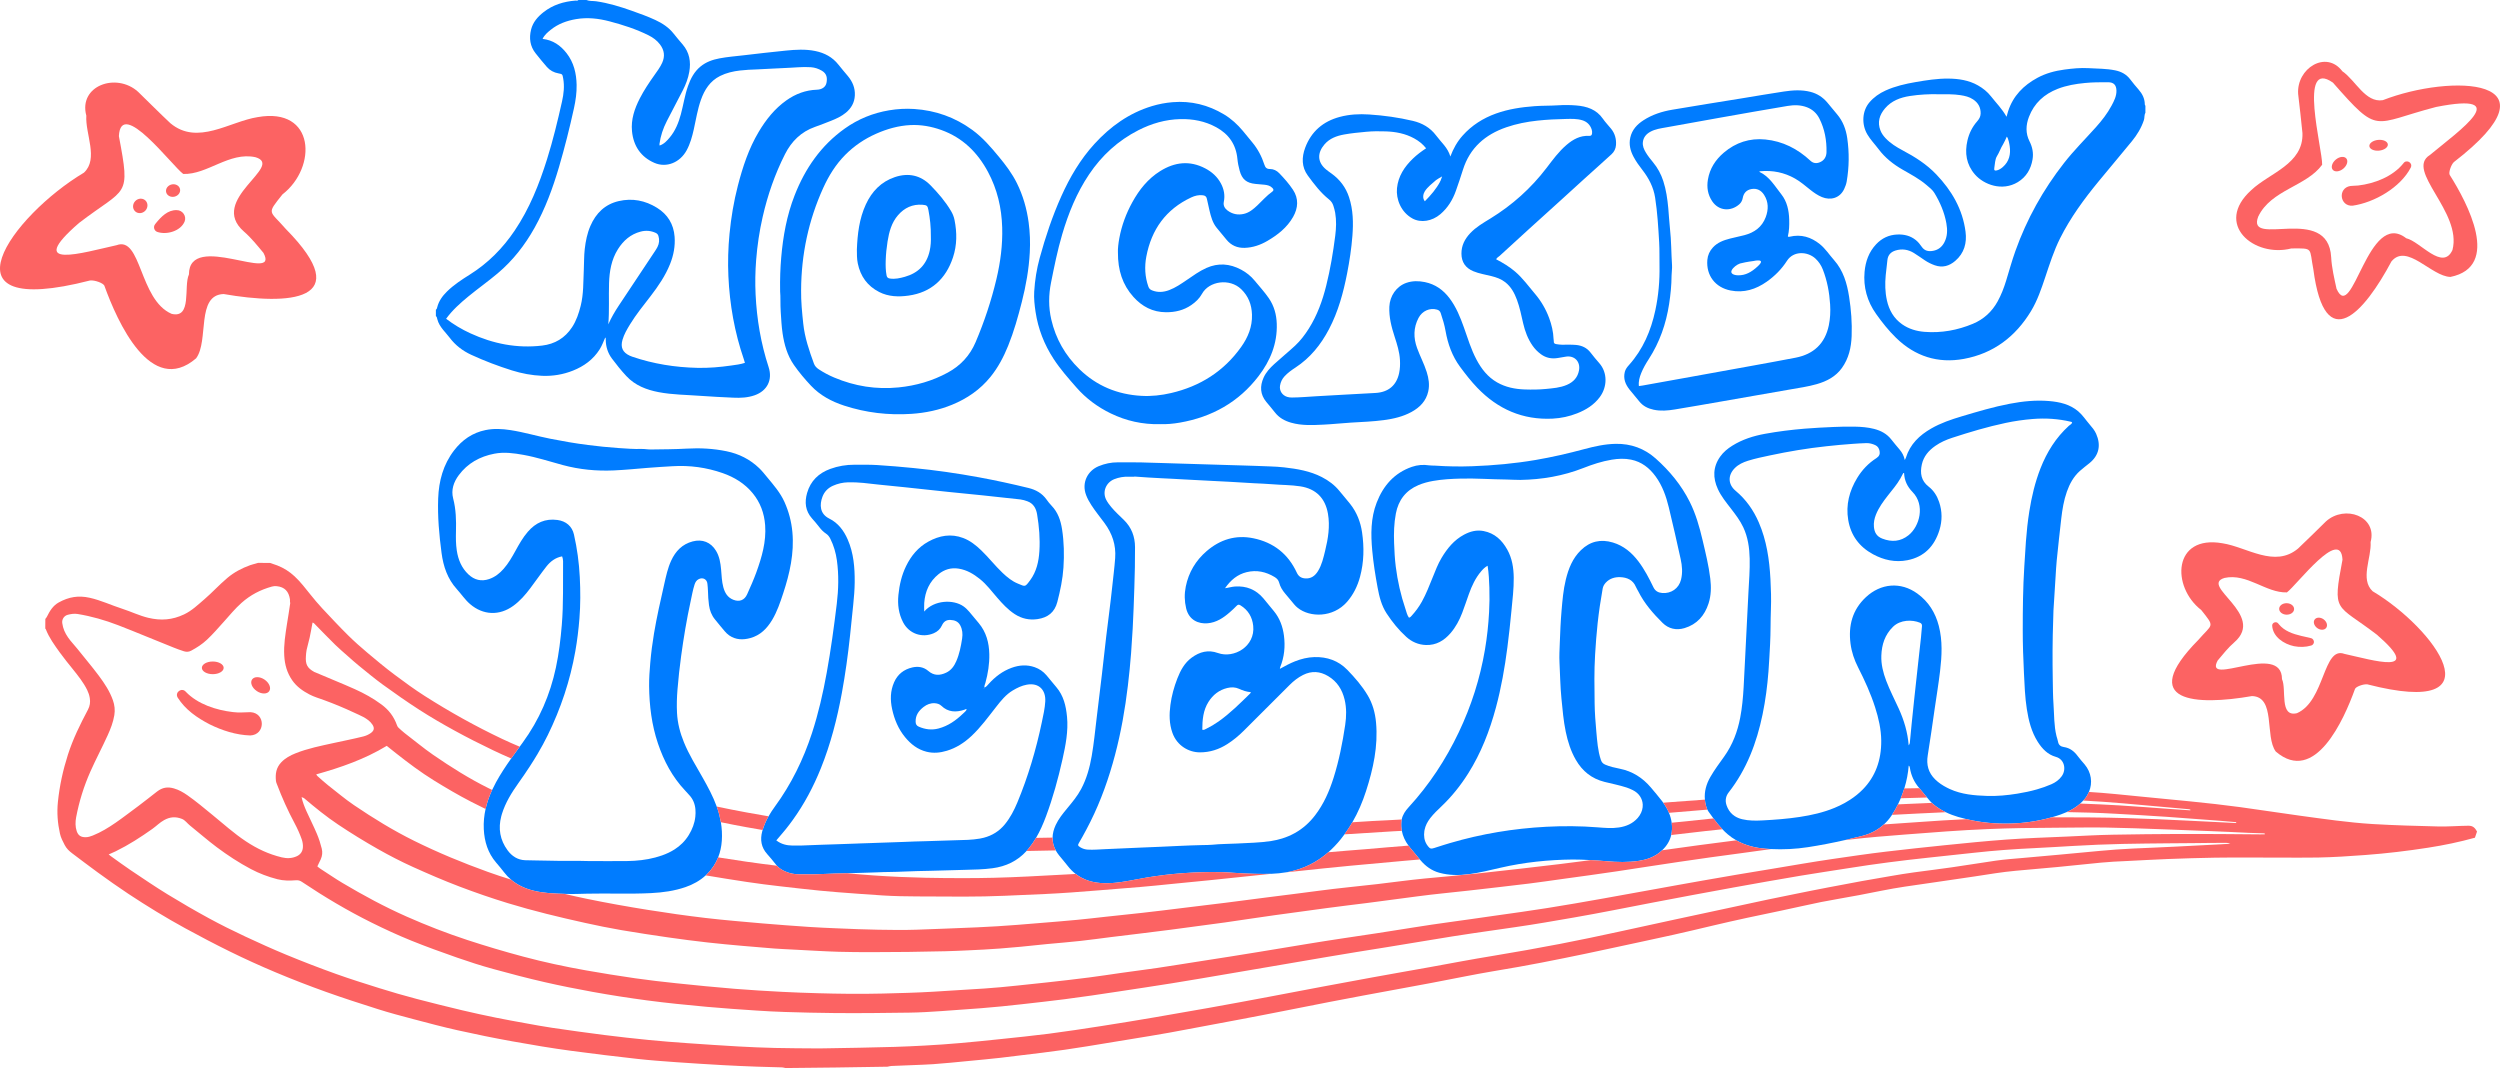 <?xml version="1.0" encoding="UTF-8"?>
<svg id="b" data-name="Layer 2" xmlns="http://www.w3.org/2000/svg" width="1498.324" height="640.113" viewBox="0 0 1498.324 640.113">
  <g id="c" data-name="Layer 2">
    <g>
      <path d="M1246.747,481.606c7.787.27,15.521.618,23.344,1.087,10.381.623,20.866,1.456,31.27,2.202,3.769.271,7.59.515,11.373.763-.097-.14.208-.277-.007-.401-.216-.124-.598-.238-.92-.268-5.144-.472-10.379-.913-15.522-1.392-15.909-1.481-31.77-2.956-47.722-3.798-.582.638-1.185,1.243-1.815,1.807Z" fill="none" stroke-width="0"/>
      <path d="M1150.685,373.212c-4.638-1.918-11.72-1.863-16.126,2.421-4.896,4.76-6.759,10.676-7.015,17.235-.205,5.25,1.074,10.259,2.916,15.143,2.169,5.75,5.035,11.185,7.558,16.774,3.136,6.946,5.324,14.144,5.909,21.94.455-.611.646-1.032.691-1.518.376-3.956.739-7.914,1.137-11.868.485-4.823.987-9.644,1.505-14.463.765-7.108,1.546-14.214,2.327-21.321.564-5.131,1.156-10.259,1.705-15.392.245-2.292.433-4.59.607-6.888.071-.934-.218-1.652-1.214-2.064Z" fill="none" stroke-width="0"/>
      <path d="M432.612,503.846c-.242,3.535-.965,6.888-2.206,10.016,5.637.909,11.284,1.76,16.934,2.579,6.067.88,12.174,1.669,18.276,2.416-.219-.241-.433-.493-.637-.758-1.649-2.148-3.412-4.215-5.213-6.239-3.556-3.995-4.304-8.55-2.951-13.597.074-.276.166-.542.246-.815-3.267-.552-6.532-1.118-9.794-1.708-5.086-.919-10.163-1.917-15.229-2.96.611,3.637.83,7.325.574,11.067Z" fill="none" stroke-width="0"/>
      <path d="M1123.094,315.74c.3,3.327,1.608,5.744,4.998,7.062,5.693,2.214,10.947,1.795,15.731-2.005,6.687-5.312,10.115-18.078,2.387-25.959-3.042-3.102-4.858-6.818-5.023-11.26-.156-.034-.312-.069-.468-.103-.59,1.107-1.154,2.23-1.775,3.32-2.101,3.685-4.896,6.865-7.488,10.191-2.797,3.59-5.49,7.242-7.176,11.518-.916,2.323-1.415,4.718-1.187,7.238Z" fill="none" stroke-width="0"/>
      <path d="M594.814,520.366c-5.466.72-10.964.85-16.46.961-6.943.141-13.885.375-20.825.575-5.182.149-10.374.163-15.548.443-5.583.302-11.174.203-16.747.495-5.025.264-10.052.233-15.07.465-.801.037-1.603.056-2.404.081,5.372.483,10.749.935,16.077,1.308,10.374.727,20.697,1.155,31.036,1.388,7.58.17,15.082.208,22.615.217,6.119.007,12.194-.086,18.281-.221,6.724-.149,13.425-.449,20.117-.764,8.56-.404,17.104-.871,25.632-1.347,1.057-.059,2.104-.129,3.158-.191-1.729-1.342-3.336-2.943-4.8-4.847-1.651-2.148-3.447-4.183-5.145-6.295-.781-.972-1.435-1.958-1.979-2.957-1.294.026-2.589.06-3.883.08-4.548.07-9.079.195-13.646.269-5.458,5.984-12.306,9.275-20.409,10.342Z" fill="none" stroke-width="0"/>
      <path d="M662.49,508.915c7.248-.301,14.493-.632,21.74-.956,7.485-.334,14.975-.565,22.458-.985,4.697-.264,9.405-.343,14.108-.5,1.916-.064,3.844.003,5.745-.198,4.921-.521,9.866-.458,14.797-.726,6.84-.372,13.698-.455,20.487-1.503,2.27-.35,4.448-.857,6.543-1.505-6.644.445-13.284.891-19.928,1.332-8.009.532-15.973,1.087-23.975,1.617-5.698.377-11.373.763-17.077,1.109-4.013.244-8.028.453-12.055.618-14.682.599-29.364,1.363-44.051,1.914.156.018.307.049.465.059,3.59.226,7.161-.127,10.742-.276Z" fill="none" stroke-width="0"/>
      <path d="M1061.427,508.867c-5.806.822-11.599,1.647-17.39,2.394-12.639,1.629-25.322,3.465-37.797,5.283s-24.67,3.787-37.011,5.631c-11.128,1.664-22.205,3.149-33.263,4.675-6.571.906-13.176,1.907-19.634,2.697-11.972,1.463-23.93,2.804-35.781,4.164-10.368,1.19-20.849,2.109-31.003,3.486s-19.891,2.647-29.91,3.95c-8.247,1.072-16.499,1.976-24.679,3.115-10.472,1.458-20.844,2.861-31.284,4.269-9.831,1.325-19.583,2.926-29.398,4.293-10.878,1.515-21.727,2.924-32.625,4.376-11.89,1.584-23.86,2.914-35.775,4.41-6.108.767-12.154,1.619-18.293,2.294-6.603.727-13.289,1.273-19.924,1.881-5.32.487-10.612,1.11-15.937,1.622-4.17.401-8.295.738-12.498,1.069-6.385.502-12.829.795-19.255,1.099-4.393.208-8.794.405-13.214.514-14.915.365-29.789.56-44.739.555-6.404-.002-12.864-.039-19.306-.219-4.13-.116-8.327-.326-12.477-.531-5.108-.252-10.242-.546-15.354-.82-3.677-.197-7.36-.347-11.032-.62-6.302-.469-12.602-1.01-18.896-1.582-6.935-.63-13.879-1.237-20.799-2.028-7.955-.91-15.888-1.897-23.808-3.06-9.349-1.372-18.7-2.753-28.002-4.355-7.252-1.25-14.469-2.726-21.646-4.311-15.532-3.431-31.016-7.17-46.207-11.803-9.839-3-19.594-6.373-29.115-9.991-9.521-3.619-18.638-7.568-27.852-11.726-7.24-3.268-14.277-6.909-21.169-10.822-8.073-4.583-15.894-9.39-23.621-14.55-7.181-4.796-13.838-10.205-20.444-15.824-.356-.303-1.076-.503-1.542-.655.625,2.956,1.775,5.851,2.999,8.572,2.07,4.6,4.318,8.956,6.251,13.584,1.179,2.822,2.094,5.659,2.837,8.668.557,2.257.334,4.331-.631,6.506-.602,1.354-1.412,2.791-2.002,4.181.622.477,1.249,1.051,1.908,1.469,4.389,2.781,8.624,5.758,13.083,8.408,12.519,7.438,25.272,14.335,38.587,20.225,11.851,5.242,23.873,9.923,36.185,13.967,11.091,3.643,22.3,6.97,33.594,9.988,12.458,3.33,25.078,6.029,37.782,8.285,9.775,1.735,19.557,3.282,29.389,4.712,8.086,1.176,16.24,2.077,24.373,2.949,11.716,1.257,23.475,2.379,35.211,3.354,9.501.79,19.01,1.309,28.517,1.825,7.188.391,14.369.609,21.552.824,6.071.181,12.176.292,18.232.346,6.782.06,13.542.017,20.297-.148,10.166-.249,20.214-.505,30.377-1.102,10.163-.596,20.442-1.248,30.613-1.912,6.52-.425,13.021-1.064,19.499-1.744,6.014-.631,11.981-1.241,17.985-1.905,8.39-.929,16.875-1.873,25.22-2.961,6.353-.828,12.57-1.76,18.871-2.681,7.289-1.065,14.563-1.927,21.853-3.009,8.809-1.307,17.656-2.766,26.458-4.128,11.457-1.773,22.868-3.562,34.3-5.448,9.92-1.637,19.683-3.234,29.646-4.89,14.069-2.338,28.08-4.338,42.29-6.497s28.497-4.636,42.878-6.56c9-1.204,18.091-2.562,27.224-3.86,10.302-1.464,20.719-2.859,31.127-4.541,10.958-1.771,22.071-3.64,33.094-5.639,9.514-1.725,19.142-3.405,28.704-5.183,10.442-1.942,20.936-3.756,31.419-5.646,13.841-2.497,27.652-4.742,41.578-7.045,11.915-1.971,23.939-4.096,35.943-5.853,10.868-1.591,21.584-3.175,32.583-4.476,11.487-1.359,23.376-2.627,34.933-3.815,12.384-1.272,24.583-2.479,37.009-3.392,12.012-.882,23.993-1.264,36.129-1.793,9.127-.398,18.552-.975,27.759-1.122,13.011-.207,25.993-.427,39.03-.438,16.34-.013,32.709.047,49.051.24.976.012,1.93-.013,2.898-.031-.048-.191-.098-.383-.144-.574-3.189-.095-6.324-.162-9.521-.309-7.934-.366-15.841-.792-23.809-1.076-9.073-.324-18.242-.705-27.334-1.043-11.555-.431-23.178-.882-34.715-1.063-9.833-.155-19.787.085-29.562.11-13.666.035-27.355.25-40.894.808-16.715.689-33.099,1.989-49.701,3.277-10.79.837-21.587,1.677-32.306,2.924-1.24.145-2.486.278-3.73.417-7.326,1.656-14.7,3.091-22.13,4.239-7.331,1.132-14.72,1.49-22.103,1.128Z" fill="none" stroke-width="0"/>
      <path d="M1137.52,482.073c6.742-.29,13.498-.606,20.262-.881-.811-.785-1.538-1.641-2.259-2.506-.197-.237-.389-.478-.585-.715-5.25.153-10.515.309-15.766.451-.511,1.235-1.063,2.452-1.652,3.651Z" fill="none" stroke-width="0"/>
      <path d="M1032.299,496.993c-3.479.361-6.959.728-10.445,1.113-6.781.749-13.519,1.605-20.246,2.351-.808,3.447-2.629,6.482-5.432,9.122,7.268-1.033,14.55-2.06,21.89-3.027,7.507-.989,15.02-1.966,22.54-2.927-1.83-1.045-3.583-2.271-5.244-3.701-1.074-.926-2.088-1.909-3.062-2.931Z" fill="none" stroke-width="0"/>
      <path d="M302.044,522.708c-1.491-1.968-3.092-3.856-4.699-5.733-4.941-5.767-7.028-12.572-7.391-20.021-.204-4.183.201-8.207,1.073-12.109-2.938-1.429-5.86-2.891-8.766-4.388-7.566-3.898-14.905-8.227-22.162-12.706-7.999-4.938-15.467-10.581-22.858-16.4-1.799-1.417-3.613-2.939-5.44-4.337-13.336,8.055-27.324,12.898-42.263,17.094.185.275.465.78.691.977,2.135,1.853,4.146,3.794,6.352,5.5,5.171,4.002,10.134,8.26,15.54,11.925,11.594,7.862,23.432,15.146,35.978,21.361,14.417,7.143,29.199,13.248,44.314,18.684,4.577,1.646,9.19,3.17,13.831,4.604-1.517-1.294-2.923-2.766-4.2-4.45Z" fill="none" stroke-width="0"/>
      <path d="M306.37,454.585c-3.613-1.57-7.206-3.191-10.757-4.888-7.831-3.741-15.538-7.647-23.151-11.823-7.179-3.938-14.249-8.04-21.145-12.477-7.433-4.783-14.65-9.848-21.82-15.046-4.897-3.551-9.497-7.415-14.235-11.242-2.371-1.915-4.533-3.878-6.918-5.982-2.385-2.104-5.032-4.358-7.396-6.671-4.016-3.931-7.987-8.063-11.947-12.094-.509-.518-.904-1.114-1.677-1.235-.565,2.971-1.088,6.058-1.719,8.999-.531,2.476-1.32,4.964-1.825,7.364-.252,1.2-.348,2.742-.421,3.732-.367,4.972.812,7.172,5.043,9.523.169.094.307.104.454.168,7.938,3.441,15.936,6.578,23.834,10.125,5.641,2.533,10.881,5.438,15.92,9.155,4.445,3.28,7.464,7.227,9.342,12.497.169.474.448,1.031.84,1.385,1.241,1.118,2.44,2.311,3.768,3.313,5.691,4.293,11.147,8.94,17.019,12.982,10.687,7.354,21.653,14.282,33.284,20.038.699.346,1.403.681,2.104,1.023.712-1.54,1.481-3.065,2.306-4.575,2.716-4.967,5.838-9.665,9.096-14.271Z" fill="none" stroke-width="0"/>
      <path d="M1166.15,486.786c-10.689.421-21.548,1.088-32.228,1.593-.116.176-.225.356-.343.531-1.336,1.974-2.854,3.686-4.507,5.201,6.961-.504,13.966-.943,20.856-1.436,9.622-.688,19.086-1.297,28.652-1.733-1.643-.391-3.283-.81-4.915-1.29-2.598-.763-5.113-1.703-7.515-2.866Z" fill="none" stroke-width="0"/>
      <path d="M1229.75,489.819c14.961.018,29.978.036,44.983.495,12.107.37,24.317.853,36.441,1.511,7.254.394,14.568.725,21.814,1.085,2.452.122,4.804.249,7.241.367-.014-.177-.029-.355-.036-.533-3.3-.297-6.479-.599-9.801-.837-10.462-.749-20.82-1.556-31.34-2.331-10.521-.775-21.301-1.287-31.859-1.907-9.51-.558-19.021-.77-28.528-.962-1.193.532-2.414,1.02-3.663,1.458-1.74.612-3.493,1.15-5.252,1.654Z" fill="none" stroke-width="0"/>
      <path d="M1144.656,460.225c-.076-.474-.097-.946-.71-1.369-.367,4.639-1.223,9.096-2.568,13.443-.023.075-.049.148-.073.223,2.999-.049,6.002-.1,9.011-.152-.041-.047-.079-.096-.119-.143-2.997-3.481-4.815-7.486-5.54-12.001Z" fill="none" stroke-width="0"/>
      <path d="M942.465,515.134c-14.538.164-28.932,1.633-43.121,4.918-6.285,1.455-12.546,3.022-18.962,3.864-5.981.785-11.905.75-17.755-.846-4.542-1.239-8.189-3.887-11.214-7.418-.152-.178-.3-.36-.452-.539-3.045.246-6.089.495-9.131.779-10.93,1.019-21.582,2-32.43,2.965-10.848.965-21.58,2.209-32.393,3.316-2.044.209-4.097.416-6.146.623-2.909.498-5.833.77-8.764.891-4.021.409-8.041.821-12.042,1.254-8.492.918-16.884,1.784-25.381,2.64-7.579.763-15.229,1.469-22.824,2.245-6.137.627-12.293,1.265-18.437,1.774-8.07.668-16.116,1.263-24.184,1.965-5.765.501-11.48.926-17.276,1.326-5.103.352-10.23.686-15.376.91-16.279.708-32.493,1.635-48.832,1.576-9.298-.034-18.686-.067-28.043-.117-6.836-.036-13.67-.144-20.562-.576-8.952-.562-18.045-1.259-27.029-1.942-3.657-.278-7.333-.584-10.987-.966-7.786-.813-15.582-1.636-23.358-2.563-6.747-.805-13.502-1.582-20.216-2.633-8.213-1.286-16.413-2.505-24.591-3.934-3.469,3.187-7.571,5.447-12.078,7.008-6.691,2.317-13.603,3.262-20.642,3.618-12.782.647-25.572.054-38.353.343-3.993.09-7.987.277-11.977.16-.527-.016-1.054-.031-1.581-.046,4.458,1.049,8.928,2.045,13.41,2.969,12.123,2.5,24.307,4.666,36.532,6.621,11.436,1.829,22.972,3.48,34.455,4.832,11.482,1.351,22.898,2.276,34.392,3.292,9.255.818,18.505,1.43,27.767,2.09,5.591.398,11.203.597,16.776.843,8.279.366,16.586.696,24.827.84,7.536.131,15.056.242,22.53-.002,12.201-.399,24.353-.942,36.501-1.423,8.07-.319,16.002-.891,24.021-1.478,4.668-.342,9.317-.752,13.962-1.134,7.35-.604,14.722-1.184,22.036-1.889,5.621-.542,11.136-1.176,16.731-1.805,7.28-.819,14.604-1.542,21.881-2.34,8.121-.89,16.214-1.917,24.308-2.912,8.781-1.079,17.534-2.111,26.306-3.213,8.467-1.064,16.858-2.208,25.337-3.281,10.083-1.277,20.143-2.514,30.25-3.871,11.641-1.563,23.352-2.645,35.066-3.994,9.479-1.091,18.808-2.433,28.403-3.351,11.233-1.075,22.407-2.006,33.787-3.252,15.729-1.723,31.435-3.479,47.338-5.418,6.103-.744,12.272-1.539,18.455-2.354-.218-.011-.437-.027-.654-.038-3.423-.169-6.853-.36-10.278-.321Z" fill="none" stroke-width="0"/>
      <path d="M1314.86,505.301c-4.915.036-9.711.074-14.594.114-9.34.075-18.623.176-27.97.366-9.94.203-20.094.659-29.967,1.227-7.777.447-15.292.932-23.007,1.295-12.031.568-24.109,1.433-36.021,2.761-9.448,1.053-18.54,2.002-27.951,3.004-15.717,1.673-31.623,3.703-47.198,6.203-9.734,1.563-19.365,2.943-29.005,4.568-13.417,2.262-26.937,4.652-40.236,7.066-16.086,2.919-32.166,5.932-48.087,8.978s-31.747,6.279-47.56,9.013c-11.701,2.023-23.315,4.075-34.881,5.731-16.884,2.418-33.553,4.772-50.229,7.603-8.954,1.52-17.747,2.912-26.594,4.371-12.2,2.012-24.305,3.826-36.425,5.953-8.636,1.516-17.237,2.972-25.852,4.425-11.412,1.924-22.724,3.891-34.135,5.828-11.106,1.885-22.189,3.811-33.342,5.594-10.546,1.686-20.967,3.241-31.604,4.859s-21.468,3.236-32.23,4.618c-8.473,1.087-17.048,2.013-25.588,2.991-8.158.935-16.362,1.745-24.591,2.401-7.842.625-15.686,1.171-23.588,1.712-6.342.435-12.688.827-19.116.917-14.937.208-29.895.396-44.885.254-9.877-.094-19.826-.322-29.729-.644-5.664-.185-11.317-.462-16.991-.852-9.992-.687-20.018-1.318-30.002-2.249-11.904-1.109-23.79-2.25-35.641-3.837-10.979-1.469-21.907-3.151-32.798-5.133-9.549-1.738-19.052-3.62-28.508-5.786-10.394-2.38-20.703-5.077-30.975-7.914-7.257-2.003-14.456-4.302-21.551-6.785-9.284-3.25-18.514-6.563-27.621-10.251-7.995-3.238-15.83-6.861-23.571-10.698-14.571-7.222-28.41-15.455-41.938-24.513-1.129-.755-2.182-1.018-3.552-.913-3.753.288-7.466.306-11.131-.646-5.552-1.441-10.78-3.404-15.834-6.08-7.173-3.798-13.9-8.212-20.392-13.056-5.566-4.153-10.78-8.754-16.178-13.084-1.617-1.297-2.845-3.184-4.777-3.932-3.83-1.484-7.102-1.22-10.654.734-2.604,1.432-4.621,3.552-7.025,5.259-7.057,5.012-14.143,9.582-21.964,13.42-1.28.628-2.921,1.271-4.246,1.914.381.312.93.747,1.312,1.018,3.944,2.8,7.79,5.673,11.779,8.346,7.396,4.955,14.72,9.952,22.308,14.596,8.067,4.938,16.248,9.686,24.545,14.206,7.174,3.908,14.442,7.518,21.834,10.978,8.121,3.801,16.281,7.5,24.574,10.924,9.915,4.094,19.932,7.966,30.03,11.581,8.524,3.052,17.148,5.75,25.781,8.458,7.405,2.323,14.833,4.469,22.345,6.449,9.062,2.389,18.208,4.634,27.325,6.82,6.781,1.626,13.58,3.069,20.418,4.463,5.896,1.202,11.86,2.262,17.787,3.34,5.215.948,10.425,1.922,15.668,2.695,10.41,1.535,20.807,2.982,31.25,4.314,8.847,1.128,17.73,2.104,26.602,2.982,7.753.768,15.491,1.377,23.256,1.914,10.164.703,20.337,1.407,30.512,1.979,7.291.41,14.651.71,21.931.894,8.492.213,16.927.196,25.402.279,1.281.012,2.56-.008,3.834-.03,14.16-.242,28.361-.453,42.499-.883,5.953-.181,11.917-.467,17.818-.778,7.232-.381,14.449-.901,21.604-1.522,8.166-.709,16.268-1.542,24.367-2.398,9.565-1.011,19.156-1.964,28.651-3.188,10.49-1.351,20.867-2.968,31.277-4.562,10.792-1.652,21.529-3.466,32.261-5.28,10.732-1.814,21.412-3.692,32.1-5.602,12.118-2.166,24.145-4.389,36.241-6.677,10.893-2.06,21.774-4.145,32.691-6.201,9.791-1.844,19.496-3.603,29.351-5.431,11.452-2.124,22.943-4.061,34.491-6.165,12.537-2.285,24.923-4.652,37.635-6.722,13.407-2.183,26.953-4.645,40.451-7.217,11.707-2.232,23.565-4.789,35.299-7.317,11.179-2.409,22.394-4.91,33.61-7.316,8.788-1.885,17.578-3.743,26.394-5.665,9.681-2.111,19.444-4.224,29.165-6.268,5.531-1.163,11.052-2.28,16.607-3.395,6.429-1.29,12.884-2.618,19.34-3.837,6.858-1.295,13.698-2.608,20.57-3.871,5.668-1.042,11.271-1.957,16.997-2.957,4.602-.805,9.538-1.613,14.173-2.239,7.555-1.02,14.984-1.934,22.497-3.006,8.807-1.257,17.458-2.715,26.314-3.986,5.442-.781,11.182-1.182,16.705-1.673,7.17-.637,14.235-1.251,21.42-1.919,8.095-.752,16.167-1.499,24.322-2.271,6.489-.615,13.237-1.099,19.772-1.408,8.297-.393,16.459-.68,24.763-1.112,9.055-.472,18.229-.961,27.307-1.397,2.144-.103,4.265-.248,6.4-.363-.749-.346-1.579-.54-2.392-.544-6.478-.032-13.015.111-19.455.158Z" fill="none" stroke-width="0"/>
      <path d="M1001.881,493.085c3.394-.345,6.794-.687,10.219-1.029,4.904-.49,9.855-1.025,14.816-1.56-1.046-1.408-2.066-2.839-3.074-4.274-.218-.311-.399-.644-.563-.986-.121.009-.242.02-.363.029-7.57.593-15.124,1.226-22.664,1.884.772,1.857,1.341,3.809,1.625,5.896.001.013.002.026.004.039Z" fill="none" stroke-width="0"/>
      <path d="M82.844,483.129c3.818-2.801,7.556-5.89,11.264-8.722,3.248-2.48,6.321-2.989,10.143-1.886,2.982.861,5.607,2.375,8.087,4.107,5.214,3.643,10.001,7.709,14.905,11.706,6.655,5.422,12.947,11.137,20.126,15.895,6.693,4.436,13.622,7.716,21.489,9.61,3.059.737,6.094.68,9.039-.68,2.208-1.019,3.475-2.841,3.644-5.336.109-1.598-.194-3.364-.742-4.903-1.151-3.236-2.568-6.406-4.185-9.424-4.102-7.656-7.608-15.478-10.678-23.59-.227-.599-.486-1.218-.55-1.844-.437-4.323.116-7.92,3.155-11.158,2.401-2.558,5.419-4.159,8.605-5.432,7.403-2.958,15.096-4.459,22.827-6.162,5.931-1.306,11.859-2.452,17.742-3.926,1.593-.399,3.207-1.113,4.514-2.052,1.933-1.39,2.353-2.934,1.02-4.99-1.333-2.056-3.361-3.488-5.547-4.661-1.806-.969-3.749-1.775-5.625-2.654-5.845-2.738-11.8-5.218-17.869-7.43-2.908-1.06-5.942-1.938-8.689-3.369-4.103-2.135-7.757-4.71-10.4-8.532-3.119-4.511-4.456-9.372-4.765-14.767-.375-6.539.704-12.856,1.689-19.271.642-4.177,1.402-8.326,1.945-12.508.009-.067-.176.042-.188-.043-.094-.729.1-1.179-.025-1.968-.737-4.659-3.12-7.342-7.945-7.831-.955-.097-1.945-.021-2.861.235-6.948,1.946-12.846,5.004-18.232,9.788-3.844,3.414-7.082,7.402-10.472,11.164s-6.616,7.54-10.284,10.964c-2.854,2.665-5.998,4.684-9.407,6.513-1.442.773-2.815.828-4.36.351-2.126-.658-4.224-1.464-6.3-2.283-11.059-4.362-21.997-9.05-33.09-13.325-7.913-3.049-15.991-5.38-24.345-6.74-2.003-.326-4.011.01-5.87.491-2.304.596-3.583,2.826-3.307,4.922.447,3.386,1.643,5.954,3.471,8.635,1.641,2.407,3.673,4.391,5.449,6.649,4.338,5.517,8.89,10.765,13.079,16.411,3.391,4.57,6.474,9.205,8.387,14.642,1.009,2.868,1.331,5.83.835,8.886-.686,4.225-2.244,8.206-4.012,12.11-3.303,7.294-7.076,14.34-10.33,21.672-3.913,8.819-6.733,17.863-8.54,27.363-.533,2.807-.566,5.799.359,8.454.925,2.654,2.622,3.555,5.294,3.561,1.482.003,2.995-.484,4.378-1.04,4.876-1.959,9.311-4.678,13.618-7.648,4.626-3.191,9.046-6.647,13.554-9.955Z" fill="none" stroke-width="0"/>
      <path d="M796.072,510.785c7.604-.7,15.161-1.24,22.81-1.874,8.429-.699,16.794-1.49,25.267-2.112-2.006-2.723-3.391-5.65-3.993-8.84-1.705.084-3.41.168-5.107.265-9.836.561-19.523,1.23-29.274,1.821-.728.995-1.472,1.981-2.251,2.948-2.313,2.87-4.796,5.468-7.452,7.792Z" fill="none" stroke-width="0"/>
      <path d="M735.582,412.325c-4.936,1.179-8.615,4.107-11.276,8.29-3.253,5.114-3.713,10.896-3.735,16.739,1.002.296,1.669-.237,2.366-.579,2.583-1.268,5.058-2.727,7.408-4.389,6.938-4.908,12.917-10.897,18.961-16.812.154-.151.225-.386.414-.723-2.583-.21-4.872-1.014-7.121-2.034-2.245-1.019-4.612-1.067-7.018-.493Z" fill="none" stroke-width="0"/>
      <path d="M589.724,412.834c.176-.083.206-.195.085-.296-.028-.023-.092-.003-.143-.003-.023.045-.08.105-.067.145.019.062.109.163.125.155Z" fill="none" stroke-width="0"/>
      <path d="M564.168,422.989c-1.058-1.018-2.491-1.438-3.947-1.528-2.505-.156-4.722.728-6.664,2.226-2.895,2.232-4.918,4.966-4.798,8.872.044,1.414.497,2.35,1.89,2.955,3.858,1.675,7.777,2.172,11.873,1.085,5.722-1.519,10.37-4.807,14.562-8.829.829-.796,1.815-1.495,2.316-2.605-.631-.374-1.007.078-1.435.217-5.024,1.636-9.717,1.532-13.798-2.393Z" fill="none" stroke-width="0"/>
      <g>
        <path d="M351.461,0c1.864.791,3.884.49,5.821.768,7.39,1.06,14.464,3.231,21.455,5.715,4.733,1.681,9.465,3.379,14.03,5.498,4.25,1.973,8.074,4.483,11.011,8.225,1.722,2.195,3.541,4.316,5.354,6.439,4.096,4.797,5.038,10.365,3.982,16.388-.679,3.875-2.061,7.536-3.848,11.027-3.162,6.179-6.416,12.311-9.591,18.484-2.24,4.354-3.799,8.939-4.442,13.811-.03.227.047.469.094.875,2.668-.884,4.401-2.838,6.06-4.817,3.404-4.062,5.313-8.877,6.679-13.921,1.519-5.61,2.337-11.396,4.274-16.905,1.584-4.505,3.732-8.624,7.51-11.725,3.306-2.714,7.183-4.078,11.308-4.864,4.776-.911,9.624-1.282,14.444-1.846,8.458-.989,16.917-1.983,25.39-2.822,5.867-.581,11.747-.961,17.618.246,5.601,1.152,10.326,3.649,13.904,8.2,1.823,2.319,3.763,4.547,5.647,6.818,2.796,3.37,4.404,7.117,4.176,11.625-.217,4.295-2.141,7.616-5.326,10.285-2.656,2.226-5.793,3.652-8.987,4.919-3.186,1.264-6.382,2.508-9.614,3.649-8.292,2.927-14.027,8.63-17.932,16.339-6.048,11.942-10.389,24.501-13.371,37.53-1.955,8.541-3.241,17.189-3.923,25.934-.534,6.851-.654,13.717-.328,20.555.707,14.849,3.17,29.428,7.805,43.591,2.481,7.58-.781,14.212-8.362,16.879-4.148,1.459-8.435,1.654-12.757,1.445-6.525-.316-13.055-.597-19.567-1.091-8.408-.637-16.876-.63-25.199-2.224-7.359-1.409-14.154-4.033-19.377-9.641-3.095-3.323-5.951-6.873-8.665-10.521-2.457-3.303-3.624-7.056-3.685-11.163-.007-.447.107-.924-.29-1.459-1.078,2.454-1.954,4.913-3.355,7.126-3.867,6.109-9.405,10.123-16.019,12.754-5.933,2.36-12.155,3.386-18.501,3.112-6.14-.265-12.181-1.395-18.064-3.243-8.306-2.609-16.431-5.688-24.34-9.334-5.172-2.384-9.56-5.722-12.997-10.302-1.243-1.656-2.692-3.154-3.981-4.777-1.494-1.88-2.799-3.867-3.398-6.259-.162-.646-.215-1.43-.861-1.894v-3.837c.576-.284.666-.901.789-1.394.949-3.772,3.113-6.774,5.83-9.45,4.127-4.064,8.959-7.196,13.822-10.25,10.856-6.819,19.64-15.706,26.776-26.289,8.875-13.162,14.682-27.72,19.398-42.761,3.578-11.411,6.386-23.03,8.998-34.692,1.009-4.506,1.527-9.1.69-13.743-.451-2.502-.434-2.618-2.803-3.037-2.782-.492-5.144-1.768-6.981-3.864-2.311-2.637-4.519-5.367-6.705-8.11-3.388-4.253-4.029-9.103-2.766-14.243,1.099-4.473,4.009-7.758,7.527-10.511,5.585-4.371,12.07-6.353,19.061-6.896.602-.047,1.291.267,1.784-.355h4.799ZM267.363,191.044c4.62,3.526,9.423,6.363,14.511,8.705,13.683,6.299,27.997,9.151,43.04,7.367,7.588-.9,13.688-4.494,17.952-11.011,2.579-3.941,4.021-8.304,5.157-12.804,1.793-7.099,1.512-14.389,1.87-21.61.205-4.136.086-8.289.559-12.416.547-4.769,1.475-9.447,3.396-13.873,3.307-7.622,8.723-12.964,16.966-14.877,8.167-1.895,15.888-.376,22.965,4.022,6.374,3.961,9.952,9.782,10.527,17.3.433,5.659-.602,11.096-2.708,16.371-2.814,7.047-7.038,13.218-11.615,19.186-4.272,5.57-8.739,11.001-12.4,17.014-1.784,2.93-3.538,5.891-4.499,9.218-1.316,4.554.08,7.56,4.365,9.553.506.235,1.03.436,1.558.616,12.629,4.31,25.655,6.36,38.96,6.661,6.781.154,13.538-.425,20.249-1.394,2.729-.394,5.496-.692,8.233-1.602-.234-.783-.413-1.472-.643-2.143-5.541-16.158-8.498-32.823-9.256-49.841-.376-8.432-.142-16.889.676-25.33.948-9.773,2.553-19.411,5.01-28.904,2.905-11.22,6.503-22.189,12.48-32.225,4.368-7.333,9.589-13.924,16.638-18.908,5.476-3.871,11.515-6.127,18.256-6.354,2.973-.1,5.23-1.577,5.73-4.134.555-2.839.257-5.472-2.787-7.25-2.016-1.178-4.168-1.924-6.541-2.096-5.119-.371-10.2.295-15.298.456-5.651.178-11.293.65-16.944.847-3.429.12-6.851.258-10.258.663-4.14.492-8.173,1.396-11.927,3.274-6.034,3.018-9.347,8.24-11.513,14.36-2.029,5.732-2.936,11.736-4.26,17.639-.978,4.363-2.146,8.661-4.318,12.626-3.982,7.268-12.038,10.611-19.299,7.46-8.162-3.542-12.545-10.164-13.415-18.929-.7-7.059,1.532-13.571,4.704-19.756,2.479-4.835,5.509-9.341,8.649-13.777,1.703-2.405,3.489-4.767,4.721-7.483,1.787-3.94,1.308-7.583-1.278-11.007-1.823-2.414-4.193-4.155-6.86-5.486-7.457-3.723-15.352-6.258-23.385-8.374-6.611-1.742-13.305-2.498-20.122-1.329-5.597.96-10.801,2.858-15.245,6.477-1.822,1.484-3.665,3.011-4.775,5.366,6.23.709,10.741,3.907,14.365,8.537,4.372,5.585,5.894,12.123,6.034,19.02.095,4.703-.575,9.374-1.583,13.969-2.598,11.834-5.543,23.584-8.96,35.208-3.719,12.651-8.24,24.989-14.701,36.545-5.776,10.331-12.94,19.515-22.023,27.189-5.735,4.846-11.875,9.167-17.669,13.931-4.812,3.957-9.443,8.083-13.288,13.335ZM364.579,194.374c1.761-3.973,3.921-7.666,6.289-11.237,7.232-10.908,14.492-21.797,21.732-32.699.528-.796,1.042-1.61,1.467-2.463,1.035-2.077,1.246-4.24.567-6.486-.27-.893-.746-1.501-1.625-1.905-2.934-1.35-5.935-1.595-9.05-.779-6.055,1.586-10.378,5.407-13.632,10.578-3.906,6.207-5.072,13.189-5.306,20.319-.269,8.2.244,16.421-.444,24.672Z" fill="#007cff" stroke-width="0"/>
        <path d="M1285.802,67.619c-.786,1.345-.424,2.914-.901,4.358-1.555,4.703-4.081,8.843-7.171,12.626-6.608,8.091-13.365,16.06-19.999,24.13-8.734,10.624-16.836,21.684-23.031,34.028-3.773,7.517-6.293,15.509-8.952,23.452-2.33,6.961-4.685,13.931-8.513,20.252-9.286,15.332-22.514,25.393-40.269,28.64-15.565,2.846-29.222-1.542-40.595-12.62-4.469-4.354-8.356-9.243-11.954-14.314-5.353-7.545-7.76-16.063-6.921-25.295.557-6.139,2.548-11.82,6.907-16.455,3.444-3.662,7.614-5.649,12.653-5.868,4.138-.18,7.929.719,11.19,3.37,1.372,1.115,2.49,2.501,3.469,3.944,1.754,2.586,4.188,2.973,6.955,2.441,3.019-.581,5.207-2.322,6.623-5.03,1.91-3.65,1.925-7.542,1.224-11.445-1.17-6.511-3.732-12.494-7.155-18.142-1.199-1.978-2.994-3.289-4.679-4.742-4.386-3.781-9.502-6.443-14.473-9.312-5.519-3.185-10.422-7.037-14.275-12.17-2.248-2.995-4.898-5.678-6.806-8.94-3.552-6.071-3.091-14.008,1.206-19.089,2.676-3.164,6.002-5.484,9.761-7.185,5.715-2.587,11.764-3.979,17.917-5.04,6.522-1.125,13.071-2.17,19.688-2.102,6.16.063,12.235.948,17.749,4.081,3.02,1.716,5.688,3.849,7.822,6.58,3.086,3.949,6.702,7.49,9.296,12.228.372-1.299.631-2.316.953-3.313,2.961-9.188,9.231-15.531,17.524-20.021,5.029-2.723,10.504-4.19,16.159-4.954,4.824-.651,9.682-1.137,14.542-.855,5.318.309,10.672.236,15.937,1.309,3.662.746,6.716,2.374,9.014,5.396,1.591,2.092,3.267,4.126,5.002,6.102,2.234,2.544,3.692,5.375,3.742,8.824.005.326.049.63.362.818v4.316ZM1161.342,56.479c-4.957-.109-10.85.144-16.695,1.055-5.732.894-10.989,2.833-14.891,7.403-3.339,3.911-4.699,8.279-2.736,13.285.676,1.723,1.745,3.21,3.018,4.564,2.944,3.13,6.542,5.357,10.285,7.337,7.375,3.901,14.342,8.314,20.161,14.413,9.272,9.717,15.772,20.836,17.524,34.326.88,6.775-.791,12.88-6.161,17.489-3.538,3.037-7.59,4.286-12.236,2.655-2.128-.747-4.114-1.737-5.982-2.979-2.194-1.46-4.326-3.02-6.569-4.4-3.43-2.109-7.147-2.691-11.024-1.486-2.729.849-4.494,2.614-4.841,5.616-.356,3.081-.739,6.155-1.028,9.247-.47,5.042-.387,10.029.707,14.963,1.303,5.876,4.106,10.866,9.14,14.392,4.029,2.822,8.613,4.152,13.441,4.533,10.048.793,19.73-.97,28.988-4.838,6.468-2.702,11.416-7.256,14.809-13.416,2.164-3.928,3.758-8.1,5.076-12.38,1.829-5.939,3.46-11.937,5.551-17.799,6.842-19.183,16.617-36.725,29.163-52.76,5.91-7.554,12.701-14.311,19.084-21.438,3.578-3.995,6.88-8.209,9.406-12.95,1.491-2.799,2.992-5.653,2.921-8.997-.072-3.373-1.64-5.004-4.997-5.02-4.628-.021-9.251-.004-13.871.448-5.579.546-11.06,1.453-16.308,3.497-8.137,3.169-14.131,8.574-17.275,16.827-1.861,4.883-2.088,9.835.341,14.618,1.754,3.453,2.461,7.031,1.825,10.838-.97,5.807-3.773,10.568-8.831,13.632-9.364,5.672-20.359,1.538-25.695-4.587-5.161-5.923-6.231-12.894-4.491-20.401.989-4.27,2.883-8.085,5.783-11.402,1.162-1.329,2.071-2.752,2.121-4.676.097-3.706-1.474-6.446-4.457-8.476-2.302-1.566-4.944-2.161-7.639-2.582-4.2-.656-8.434-.537-13.616-.553ZM1202.745,81.867c-.571,1.252-1.539,3.515-2.223,4.587-1.456,2.282-2.241,4.831-3.679,7.126-1.248,1.992-1.183,4.812-1.602,7.095-.249,1.354.231,1.794,1.597,1.432,1.323-.351,2.459-1.076,3.501-1.986,3.873-3.381,4.833-7.738,4.128-12.568-.175-1.197-.711-4.489-1.724-5.687Z" fill="#007cff" stroke-width="0"/>
        <path d="M1230.713,365.676c.399-6.75.834-13.498,1.269-20.245.205-3.177.351-6.361.674-9.526.856-8.38,1.746-16.759,2.719-25.126.636-5.459,1.512-10.885,3.355-16.101,1.671-4.729,4.024-9.049,7.811-12.432,1.841-1.645,3.834-3.119,5.751-4.68,5.729-4.664,7-10.737,3.993-17.58-.946-2.152-2.455-3.903-3.967-5.659-2.233-2.594-4.098-5.521-6.721-7.76-5.029-4.293-11.177-5.673-17.513-6.21-7.911-.67-15.761.138-23.548,1.62-9.809,1.866-19.356,4.729-28.906,7.573-6.273,1.868-12.466,3.98-18.183,7.268-7.071,4.065-12.67,9.393-15.162,17.433-.137.441-.398.844-.694,1.458-.5-2.538-1.623-4.51-3.123-6.297-1.64-1.954-3.31-3.887-4.868-5.905-2.663-3.449-6.229-5.375-10.362-6.443-3.806-.984-7.707-1.277-11.598-1.359-4.222-.089-8.449-.001-12.681.195-5.812.27-11.617.527-17.417,1.015-7.941.668-15.843,1.636-23.676,3.068-6.943,1.27-13.63,3.361-19.678,7.152-2.794,1.751-5.307,3.812-7.229,6.526-4.403,6.216-4.467,12.758-1.386,19.487,1.977,4.318,4.987,7.965,7.857,11.696,2.727,3.545,5.454,7.101,7.364,11.171,2.794,5.953,3.691,12.33,3.842,18.819.155,6.695-.378,13.372-.74,20.054-.345,6.358-.635,12.721-.965,19.081-.33,6.359-.618,12.72-.957,19.079-.335,6.28-.604,12.564-.966,18.844-.353,6.125-.898,12.216-2.055,18.241-1.611,8.394-4.568,16.231-9.573,23.248-2.872,4.026-5.847,7.988-8.313,12.291-2.469,4.308-3.713,8.808-3.274,13.567.104,1.135.303,2.285.606,3.451.226.869.491,1.741.879,2.548.165.342.345.675.563.986,1.008,1.435,2.027,2.866,3.074,4.274,1.683,2.264,3.445,4.463,5.383,6.496.974,1.021,1.988,2.005,3.062,2.931,1.661,1.431,3.415,2.656,5.244,3.701,5.343,3.053,11.341,4.557,17.619,5.041,1.068.083,2.136.149,3.204.202,7.383.361,14.772.003,22.103-1.128,7.43-1.147,14.804-2.583,22.13-4.239,3.472-.785,6.934-1.615,10.384-2.496,5.018-1.281,9.386-3.556,13.027-6.893,1.653-1.515,3.171-3.227,4.507-5.201.119-.175.227-.355.343-.531,1.343-2.036,2.536-4.141,3.598-6.306.589-1.2,1.141-2.416,1.652-3.651.797-1.927,1.505-3.895,2.132-5.9.023-.074.049-.148.073-.223,1.345-4.347,2.201-8.804,2.568-13.443.613.423.634.896.71,1.369.725,4.516,2.543,8.521,5.54,12.001.041.047.079.096.119.143,1.575,1.838,3.084,3.732,4.623,5.601.196.238.388.479.585.715.721.865,1.448,1.721,2.259,2.506.222.215.447.427.684.63,2.369,2.026,4.953,3.641,7.684,4.964,2.402,1.164,4.917,2.103,7.515,2.866,1.632.48,3.272.899,4.915,1.29,8.654,2.059,17.458,2.911,26.441,2.644,8.449-.251,16.688-1.463,24.729-3.767,1.759-.504,3.512-1.042,5.252-1.654,1.249-.439,2.47-.926,3.663-1.458,2.94-1.312,5.678-2.953,8.082-5.101.63-.563,1.233-1.169,1.815-1.807.305-.334.616-.658.906-1.014,1.063-1.304,1.889-2.703,2.503-4.151,2.319-5.463,1.459-11.665-2.588-16.49-1.383-1.648-2.851-3.234-4.123-4.964-2.119-2.881-4.675-4.922-8.352-5.455-1.714-.249-3.118-1.13-3.45-3.136-.194-1.171-.658-2.296-.945-3.455-1.543-6.234-1.33-12.643-1.782-18.979-.345-4.846-.358-9.72-.443-14.574-.208-11.972-.188-23.951.25-35.923.073-1.994.056-3.991.174-5.981ZM1138.945,286.794c.621-1.09,1.185-2.212,1.775-3.32.156.034.312.069.468.103.165,4.442,1.981,8.158,5.023,11.26,7.728,7.882,4.299,20.647-2.387,25.959-4.785,3.801-10.038,4.22-15.731,2.005-3.39-1.318-4.698-3.735-4.998-7.062-.228-2.52.271-4.915,1.187-7.238,1.686-4.276,4.379-7.928,7.176-11.518,2.592-3.326,5.387-6.506,7.488-10.191ZM1149.587,397.555c-.781,7.106-1.562,14.213-2.327,21.321-.518,4.819-1.02,9.64-1.505,14.463-.398,3.954-.761,7.912-1.137,11.868-.046.485-.237.906-.691,1.518-.585-7.796-2.773-14.995-5.909-21.94-2.523-5.589-5.389-11.024-7.558-16.774-1.842-4.884-3.121-9.893-2.916-15.143.256-6.559,2.12-12.476,7.015-17.235,4.406-4.284,11.488-4.339,16.126-2.421.996.412,1.285,1.13,1.214,2.064-.175,2.298-.362,4.597-.607,6.888-.548,5.133-1.14,10.261-1.705,15.392ZM1212.999,403.153c.365,7.299.613,14.625,1.745,21.871,1.077,6.899,2.764,13.611,6.553,19.588,2.625,4.14,5.997,7.676,10.818,8.994,5.251,1.435,6.423,7.625,3.53,11.616-1.594,2.199-3.709,3.711-6.157,4.786-2.815,1.236-5.698,2.236-8.624,3.077-3.877,1.114-7.834,1.94-11.837,2.585-5.987.965-12.028,1.553-18.089,1.354-7.66-.252-15.287-.882-22.409-4.149-.551-.252-1.093-.52-1.63-.793-2.599-1.325-5.024-2.915-7.118-4.979-4.045-3.987-5.35-8.764-4.426-14.39,1.533-9.336,2.808-18.714,4.178-28.077,1.094-7.476,2.32-14.936,3.211-22.435,1.075-9.046,1.556-18.129-.76-27.086-2.041-7.895-6.136-14.492-12.81-19.34-10.117-7.35-22.065-6.088-30.856,2.107-8.128,7.577-10.623,17.06-9.248,27.858.645,5.064,2.268,9.774,4.555,14.275,3.943,7.761,7.558,15.653,10.206,23.964,2.065,6.483,3.591,13.09,3.649,19.904.103,11.898-3.595,21.636-10.991,29.199-2.256,2.307-4.851,4.417-7.797,6.315-.987.636-2,1.256-3.064,1.846-2.006,1.112-4.058,2.081-6.144,2.944-6.677,2.761-13.726,4.358-20.912,5.451-7.326,1.114-14.705,1.672-22.112,2.057-4.179.217-8.283.265-12.335-.704-1.649-.395-3.116-1.007-4.399-1.833-1.832-1.179-3.282-2.8-4.296-4.914-.247-.514-.468-1.057-.663-1.629-.534-1.565-.616-3.054-.295-4.459.258-1.13.771-2.208,1.562-3.22,10.809-13.836,16.805-29.752,20.321-46.742,1.76-8.504,2.877-17.096,3.539-25.76.419-5.479.677-10.962.976-16.446.377-6.938.213-13.881.488-20.811.24-6.061.043-12.107-.28-18.133-.625-11.646-2.296-23.119-6.994-33.965-3.196-7.38-7.695-13.753-13.883-18.921-4.603-3.844-4.766-9.331-.467-13.627,2.213-2.211,4.95-3.455,7.872-4.375,4.339-1.366,8.793-2.274,13.235-3.219,11.145-2.372,22.367-4.26,33.704-5.472,5.304-.567,10.606-1.092,15.93-1.45,2.704-.182,5.404-.373,8.112-.437,1.872-.044,3.607.429,5.314,1.201,1.57.71,2.266,1.997,2.584,3.511.379,1.802-.201,3.201-1.866,4.261-4.792,3.05-8.63,7.086-11.566,11.932-4.697,7.75-6.874,16.081-5.359,25.155,1.551,9.294,6.674,16.116,14.873,20.55,6.404,3.464,13.272,5.001,20.567,3.577,10.141-1.979,16.226-8.442,19.203-17.982,1.744-5.59,1.749-11.296-.167-16.942-1.241-3.66-3.243-6.831-6.257-9.171-4.553-3.535-5.253-8.073-4.107-13.281,1.077-4.895,4.107-8.372,8.086-11.152,3.103-2.168,6.547-3.68,10.117-4.845,10.538-3.436,21.153-6.611,32.009-8.908,5.381-1.139,10.802-1.919,16.298-2.363,7.703-.622,15.278-.132,22.784,1.643.312.074.635.111.788.572-.327.904-1.3,1.274-1.973,1.888-7.773,7.083-13.17,15.735-16.975,25.45-3.269,8.345-5.322,17.01-6.717,25.842-.944,5.974-1.591,11.979-2.035,18.013-.368,5.001-.647,10.005-.965,15.008-.811,12.747-.928,25.502-.929,38.266,0,8.459.288,16.914.709,25.354Z" fill="#007cff" stroke-width="0"/>
        <path d="M819.688,416.732c-3.358-5.653-7.675-10.61-12.224-15.294-5.328-5.486-12.125-7.848-19.73-7.625-3.997.117-7.875,1.065-11.616,2.545-3.077,1.218-5.972,2.807-9.048,4.495.084-.487.083-.723.165-.925,2.5-6.121,3.126-12.466,2.276-18.987-.704-5.405-2.5-10.366-5.994-14.63-2.123-2.591-4.209-5.212-6.383-7.759-4.458-5.221-10.129-7.506-16.992-7.039-1.905.129-3.707.733-5.954,1.016,3.398-4.874,7.445-8.279,12.984-9.625,5.983-1.454,11.523-.232,16.741,2.917,1.382.834,2.319,1.839,2.733,3.426.634,2.431,1.925,4.531,3.544,6.443,1.856,2.191,3.7,4.393,5.521,6.612.613.747,1.299,1.392,2.052,1.996,7.294,5.857,21.154,5.957,29.486-3.509,3.866-4.394,6.361-9.511,7.875-15.146,2.355-8.771,2.501-17.657,1.206-26.562-.907-6.234-3.161-12.02-7.113-17.022-2.076-2.627-4.296-5.141-6.403-7.744-2.914-3.601-6.519-6.292-10.62-8.397-7.087-3.638-14.765-4.914-22.556-5.807-5.63-.646-11.296-.586-16.943-.89-5.332-.287-10.683-.23-16.026-.49-5.255-.256-10.523-.223-15.787-.477-5.255-.253-10.523-.232-15.787-.48-5.336-.25-10.684-.256-16.027-.481-6.385-.269-12.786-.185-19.181-.202-3.953-.011-7.76.791-11.415,2.303-6.552,2.709-10.395,9.838-7.522,17.364.799,2.095,1.883,4.045,3.101,5.929,2.43,3.758,5.284,7.205,7.926,10.806,4.589,6.255,6.949,13.042,6.375,20.954-.415,5.724-1.159,11.402-1.756,17.096-1.044,9.959-2.417,19.884-3.6,29.83-.902,7.582-1.698,15.176-2.588,22.76-1.038,8.843-2.128,17.68-3.193,26.52-.904,7.5-1.629,15.023-2.926,22.471-1.195,6.864-3.017,13.528-6.313,19.729-2.267,4.263-5.336,7.934-8.388,11.623-2.597,3.139-5.175,6.293-6.9,10.025-1.183,2.561-1.806,5.062-1.855,7.499-.055,2.638.572,5.2,1.921,7.679.544.999,1.197,1.985,1.979,2.957,1.698,2.112,3.494,4.147,5.145,6.295,1.464,1.904,3.07,3.505,4.8,4.847,4.806,3.729,10.586,5.396,17.079,5.557,6.823.169,13.485-1.156,20.128-2.433,14.52-2.791,29.17-4.15,43.94-4.25,4.383-.029,8.768.048,13.15.416,4.366.366,8.754.515,13.136.63,3.333.088,6.665.128,9.987-.01,2.932-.122,5.855-.394,8.764-.891.584-.1,1.168-.196,1.751-.316,9.103-1.868,16.835-5.898,23.459-11.694,2.656-2.324,5.138-4.922,7.452-7.792.779-.967,1.523-1.953,2.251-2.948,1.712-2.341,3.291-4.753,4.73-7.238,3.407-5.878,6.085-12.135,8.194-18.675,4.301-13.339,7.287-26.909,6-41.075-.525-5.784-2.032-11.31-5.011-16.326ZM647.469,507.802c-1.547-.954-1.627-1.271-.715-2.822.67-1.139,1.324-2.287,1.968-3.439,1.653-2.956,3.229-5.952,4.744-8.984,6.41-12.826,11.142-26.261,14.801-40.1,3.608-13.648,6.037-27.506,7.705-41.515.771-6.478,1.425-12.96,1.923-19.465.377-4.92.686-9.841.965-14.769.464-8.197.695-16.398.988-24.6.288-8.059.43-16.113.407-24.172-.018-6.34-2.076-11.83-6.7-16.346-2.564-2.504-5.234-4.917-7.539-7.686-1.126-1.354-2.178-2.735-3-4.308-2.532-4.846-.142-10.456,4.817-12.423,2.787-1.105,5.668-1.59,8.664-1.463,1.118.048,2.239.008,3.359.008.002-.039.005-.078.007-.117,5.484.356,10.965.828,16.456,1.03,4.385.162,8.758.474,13.138.688,5.331.261,10.66.564,15.99.842,3.9.203,7.802.378,11.701.597,4.771.268,9.54.576,14.31.849,3.66.209,7.33.293,10.98.607,5.63.485,11.301.389,16.903,1.262,9.355,1.458,14.924,7.053,16.537,16.382,1.304,7.543.101,14.934-1.69,22.241-1.022,4.173-1.969,8.417-4.261,12.14-1.778,2.889-4.233,4.748-7.879,4.398-2.242-.215-3.82-1.236-4.8-3.359-5.21-11.284-13.955-18.206-26.123-20.695-10.601-2.169-19.912.785-27.97,7.725-6.545,5.637-10.789,12.749-12.5,21.276-.873,4.349-.803,8.674.233,13.015,1.705,7.142,7.499,9.398,12.835,8.95,5.269-.443,9.433-3.214,13.275-6.567,1.442-1.258,2.857-2.558,4.177-3.941.76-.796,1.354-.805,2.252-.26,4.658,2.823,7.109,7.082,7.659,12.341,1.286,12.312-11.599,19.695-21.128,16.25-5.905-2.134-10.989-.701-15.732,2.756-4.28,3.119-6.711,7.642-8.588,12.448-2.005,5.133-3.464,10.449-4.184,15.909-.742,5.629-.746,11.237,1.213,16.731,2.775,7.78,9.876,11.679,16.438,11.689,6.068.009,11.462-1.777,16.481-4.974,3.581-2.281,6.833-4.992,9.838-7.98,9.183-9.135,18.325-18.311,27.498-27.456,2.383-2.376,4.997-4.444,8.033-5.972,5.162-2.597,10.177-2.222,15.036.686,5.372,3.214,8.453,8.101,9.879,14.096,1.196,5.031,1.089,10.143.336,15.184-1.6,10.72-3.7,21.349-6.973,31.707-2.538,8.033-5.89,15.68-11.05,22.426-1.668,2.182-3.473,4.131-5.411,5.855-4.191,3.729-9.009,6.392-14.407,8.063-2.095.648-4.273,1.155-6.543,1.505-6.79,1.048-13.647,1.131-20.487,1.503-4.931.268-9.876.205-14.797.726-1.9.201-3.829.134-5.745.198-4.703.157-9.411.236-14.108.5-7.483.42-14.973.651-22.458.985-7.247.324-14.492.655-21.74.956-3.582.148-7.152.502-10.742.276-.158-.01-.309-.042-.465-.059-1.365-.158-2.638-.605-3.814-1.331ZM749.72,414.852c-.189.336-.26.572-.414.723-6.044,5.915-12.023,11.904-18.961,16.812-2.35,1.662-4.824,3.121-7.408,4.389-.696.342-1.364.875-2.366.579.022-5.842.481-11.625,3.735-16.739,2.661-4.183,6.34-7.111,11.276-8.29,2.405-.575,4.773-.526,7.018.493,2.249,1.021,4.538,1.824,7.121,2.034Z" fill="#007cff" stroke-width="0"/>
        <path d="M1025.023,346.769c-.937-7.838-2.839-15.495-4.644-23.164-1.846-7.85-4.046-15.604-7.668-22.84-5.024-10.035-12.092-18.584-20.422-25.986-6.72-5.972-14.766-8.932-23.923-8.77-6.453.115-12.652,1.493-18.812,3.147-9.629,2.586-19.329,4.83-29.159,6.508-12.577,2.147-25.263,3.295-37.997,3.762-7.415.271-14.85.16-22.266-.359-1.193-.083-2.409.015-3.583-.167-3.544-.55-7.037-.262-10.378.898-10.537,3.657-17.159,11.29-21.087,21.431-3.603,9.301-3.548,19.027-2.663,28.743.677,7.441,1.859,14.833,3.217,22.187,1.005,5.438,2.344,10.812,5.398,15.478,3.367,5.143,7.255,9.942,11.816,14.08,3.256,2.955,7.223,4.7,11.716,4.858,6.151.217,10.895-2.62,14.774-7.113,3.108-3.601,5.312-7.764,7.004-12.178,1.426-3.72,2.656-7.514,4-11.266,1.756-4.906,3.927-9.596,7.339-13.607,1.069-1.256,2.212-2.45,3.878-3.357.729,4.583.913,8.89,1.056,13.171.162,4.851.097,9.717-.166,14.589-.408,7.564-1.213,15.058-2.475,22.518-2.916,17.237-8.175,33.74-15.678,49.512-7.828,16.452-17.732,31.542-30.087,44.986-1.961,2.134-3.55,4.458-4.128,7.313-.084.417-.148.844-.187,1.284-.172,1.933-.073,3.773.259,5.535.603,3.19,1.987,6.117,3.993,8.84.276.375.559.747.858,1.113,1.967,2.415,3.937,4.828,5.954,7.2.152.179.299.361.452.539,3.025,3.531,6.671,6.18,11.214,7.418,5.85,1.596,11.774,1.631,17.755.846,6.416-.842,12.678-2.409,18.962-3.864,14.189-3.285,28.583-4.754,43.121-4.918,3.425-.039,6.854.152,10.278.321.218.011.436.027.654.038,3.043.157,6.086.354,9.12.63,6.613.602,13.223.8,19.807-.208,4.552-.697,8.841-2.183,12.475-5.124.486-.393.939-.799,1.376-1.211,2.803-2.64,4.625-5.675,5.432-9.122.533-2.277.63-4.731.274-7.372-.002-.013-.002-.026-.004-.039-.285-2.087-.854-4.039-1.625-5.896-.89-2.141-2.061-4.15-3.44-6.062-.285-.395-.572-.788-.873-1.175-2.105-2.704-4.31-5.332-6.528-7.945-4.958-5.844-11.078-9.744-18.684-11.26-2.96-.59-5.921-1.234-8.735-2.456-1.39-.604-2.092-1.479-2.557-2.866-1.841-5.499-2.196-11.235-2.717-16.927-.515-5.624-.939-11.262-1.018-16.918-.135-9.733-.31-19.458.283-29.193.382-6.276.838-12.539,1.518-18.785.758-6.961,1.78-13.887,3.016-20.78.245-1.369.899-2.54,1.844-3.562,2.346-2.54,5.457-3.44,8.677-3.318,4.069.154,7.632,1.616,9.381,5.797.398.952,1.002,1.816,1.465,2.743,3.616,7.239,8.875,13.257,14.546,18.872,3.57,3.535,8.206,4.602,13.112,3.138,7.498-2.238,12.083-7.505,14.433-14.765,1.57-4.85,1.646-9.897,1.046-14.917ZM1007.497,347.385c-1.339,5.398-6.042,8.44-11.234,8.028-2.401-.191-4.197-1.137-5.312-3.434-2.612-5.387-5.351-10.714-8.987-15.512-3.996-5.272-8.867-9.388-15.325-11.325-7.269-2.181-13.655-.739-19.157,4.607-5.02,4.877-7.432,11.052-9.046,17.637-1.502,6.126-2.01,12.397-2.554,18.66-.558,6.43-.812,12.872-1.048,19.322-.143,3.907-.38,7.824-.177,11.71.374,7.149.445,14.31,1.154,21.452.669,6.733,1.219,13.472,2.604,20.104,1.228,5.875,3.017,11.546,6.052,16.797,3.916,6.774,9.502,11.25,17.142,13.167,4.407,1.106,8.877,1.966,13.211,3.361,1.294.417,2.525.974,3.746,1.572,3.784,1.854,5.789,5.118,5.979,8.598.121,2.218-.509,4.519-1.878,6.603-.336.511-.701,1.014-1.128,1.495-3.016,3.392-6.871,5.044-11.285,5.7-4.227.628-8.438.265-12.64-.073-10.29-.828-20.603-.886-30.884-.348-19.568,1.024-38.787,4.218-57.579,9.732-1.308.383-2.614.777-3.917,1.184-1.904.593-3.799,1.215-5.698,1.822-1.872.599-2.475.461-3.705-1.083-.282-.354-.531-.716-.758-1.084-1.476-2.391-1.822-5.065-1.419-7.927.037-.262.09-.517.141-.773.508-2.552,1.69-4.79,3.253-6.845.083-.11.163-.222.249-.331,1.978-2.514,4.28-4.716,6.601-6.919,6.163-5.852,11.438-12.445,15.98-19.632,7.745-12.257,12.912-25.6,16.661-39.531,3.191-11.858,5.314-23.923,6.883-36.096.936-7.258,1.735-14.527,2.418-21.814.624-6.657,1.475-13.297,1.394-19.996-.072-5.875-.959-11.602-3.877-16.828-3.17-5.677-7.554-9.838-14.191-11.122-4.206-.814-8.077.229-11.739,2.188-5.972,3.196-10.065,8.241-13.461,13.938-2.216,3.717-3.731,7.755-5.348,11.746-1.975,4.877-3.857,9.794-6.42,14.414-1.713,3.088-3.79,5.903-6.162,8.507-.422.463-.827.992-1.611,1.129-1.126-1.554-1.489-3.464-2.093-5.245-2.794-8.245-4.716-16.693-5.801-25.338-.587-4.671-.822-9.349-.997-14.051-.222-5.985-.063-11.921,1.06-17.801,1.53-8.016,5.936-13.803,13.543-17.021,2.807-1.188,5.734-1.958,8.725-2.487,5.505-.974,11.068-1.272,16.648-1.414,9.109-.232,18.199.478,27.304.558,2.777.025,5.573.284,8.361.239,13.022-.208,25.661-2.37,37.838-7.156,5.486-2.156,11.101-3.997,16.959-4.968,3.882-.643,7.764-.809,11.619-.02,6.265,1.28,10.944,4.952,14.651,10.014,4.087,5.582,6.326,11.981,7.932,18.588,2.502,10.291,4.821,20.628,7.102,30.972.896,4.064,1.247,8.197.222,12.33Z" fill="#007cff" stroke-width="0"/>
        <path d="M462.783,371.525c2.967-4.967,4.792-10.42,6.588-15.873,3.938-11.95,6.706-24.069,5.525-36.808-.58-6.26-2.147-12.205-4.708-17.935-2.515-5.626-6.512-10.192-10.378-14.857-1.526-1.842-3.015-3.74-4.729-5.398-5.536-5.356-12.192-8.681-19.709-10.218-7.839-1.604-15.752-2.027-23.762-1.567-7.168.412-14.362.404-21.545.517-1.825.028-3.637-.366-5.482-.315-4.71.132-9.406-.236-14.101-.56-6.037-.416-12.051-1.047-18.056-1.804-7.593-.957-15.121-2.274-22.625-3.759-7.976-1.578-15.784-3.924-23.832-5.167-4.992-.771-9.983-1.044-14.975-.024-7.877,1.61-14.025,5.91-18.861,12.207-6.52,8.491-9.142,18.3-9.518,28.804-.392,10.942.583,21.815,2.024,32.647,1.07,8.046,3.563,15.532,9.161,21.684,2.678,2.944,4.871,6.311,7.921,8.934,7.844,6.745,17.586,7.119,25.949,1.038,3.991-2.902,7.168-6.563,10.102-10.457,3.267-4.333,6.347-8.811,9.696-13.077,2.398-3.055,5.432-5.355,9.435-6.089.316.961.575,1.861.564,2.837-.138,12.763.303,25.53-.762,38.285-.716,8.578-1.737,17.09-3.528,25.51-3.485,16.373-9.993,31.381-19.886,44.947-.604.829-1.211,1.657-1.817,2.486-1.717,2.347-3.429,4.699-5.108,7.073-3.257,4.605-6.38,9.303-9.096,14.271-.825,1.51-1.594,3.035-2.306,4.575-1.711,3.701-3.064,7.495-3.941,11.414-.873,3.902-1.277,7.927-1.073,12.109.363,7.45,2.45,14.254,7.391,20.021,1.607,1.876,3.208,3.765,4.699,5.733,1.276,1.684,2.683,3.155,4.2,4.45,3.833,3.271,8.392,5.374,13.487,6.645,6.114,1.525,12.357,1.743,18.597,1.923.527.016,1.054.031,1.581.046,3.989.117,7.984-.069,11.977-.16,12.781-.289,25.571.305,38.353-.343,7.04-.356,13.951-1.301,20.642-3.618,4.506-1.561,8.609-3.821,12.078-7.008.368-.338.735-.676,1.088-1.035,2.855-2.905,4.945-6.179,6.36-9.747,1.24-3.128,1.963-6.48,2.206-10.016.256-3.743.038-7.431-.574-11.067-.479-2.853-1.195-5.676-2.151-8.464-.108-.315-.229-.624-.342-.936-2.198-6.09-5.268-11.753-8.448-17.367-3.93-6.938-8.167-13.712-11.194-21.13-2.306-5.649-3.83-11.471-4.146-17.589-.243-4.706-.091-9.39.287-14.092.535-6.666,1.272-13.307,2.171-19.924,1.5-11.04,3.332-22.03,5.704-32.921.728-3.343,1.303-6.724,2.345-9.994.451-1.414,1.162-2.625,2.562-3.303,2.465-1.195,4.897.124,5.149,2.808.133,1.424.304,2.85.331,4.277.055,2.871.231,5.73.626,8.573.436,3.143,1.529,6.022,3.557,8.502,1.917,2.346,3.81,4.712,5.783,7.009.826.962,1.721,1.881,2.792,2.613,3.945,2.693,8.234,2.768,12.624,1.57,5.989-1.635,10.013-5.728,13.093-10.886ZM447.777,356.184c-1.58,3.542-4.611,4.706-8.254,3.283-3.471-1.356-5.108-4.172-6.017-7.542-.938-3.479-1.011-7.077-1.335-10.636-.356-3.917-.966-7.762-3.044-11.192-3.1-5.117-8.157-7.139-13.977-5.615-6.265,1.64-10.261,5.817-12.9,11.536-2.056,4.456-3.054,9.219-4.129,13.953-2.24,9.858-4.489,19.72-6.16,29.693-.972,5.803-1.727,11.641-2.232,17.515-.403,4.685-.747,9.384-.698,14.062.124,11.673,1.537,23.208,5.288,34.325,3.528,10.456,8.592,20.074,16.247,28.178.82.869,1.585,1.791,2.412,2.653,1.136,1.186,2.001,2.493,2.624,3.905.64,1.451,1.025,3.012,1.175,4.671.141,1.553.109,3.063-.051,4.542-.419,3.873-1.804,7.504-3.917,10.948-2.249,3.665-5.153,6.463-8.542,8.627-2.296,1.466-4.812,2.645-7.506,3.593-5.347,1.882-10.852,2.843-16.445,3.198-1.324.084-2.652.145-3.985.164-7.276.103-14.554.023-23.145.023-7.158-.271-15.639.051-24.104-.233-4.79-.161-9.578-.081-14.36-.271-4.456-.177-7.897-2.405-10.484-5.906-4.62-6.252-5.72-13.103-3.826-20.408.119-.458.247-.917.389-1.379,1.053-3.417,2.51-6.623,4.217-9.694,1.69-3.041,3.624-5.95,5.654-8.801,2.364-3.321,4.669-6.678,6.887-10.088,1.59-2.445,3.136-4.917,4.621-7.425,2.169-3.664,4.215-7.402,6.095-11.24,7.831-15.985,13.418-32.718,16.522-50.26,1.151-6.506,1.946-13.048,2.469-19.64.658-8.297.635-16.596.214-24.877-.437-8.578-1.583-17.104-3.495-25.499-1.133-4.971-4.757-8.008-9.89-8.706-7.299-.992-13.077,1.641-17.773,7.095-2.99,3.473-5.214,7.436-7.404,11.421-2.078,3.782-4.222,7.518-7.089,10.777-2.409,2.739-5.22,4.956-8.712,6.128-4.658,1.563-8.781.583-12.37-2.795-4.148-3.903-6.146-8.849-6.986-14.33-.58-3.788-.579-7.607-.483-11.442.166-6.616.023-13.2-1.678-19.702-1.341-5.124.272-9.846,3.333-13.975,5.334-7.201,12.678-11.235,21.391-12.907,5.823-1.117,11.591-.332,17.324.698,8.02,1.441,15.763,3.982,23.609,6.105,10.023,2.711,20.19,3.684,30.55,3.23,6.768-.297,13.501-.974,20.245-1.527,5.003-.41,10.009-.692,15.018-.997,10.334-.629,20.355.735,30.079,4.14,6.956,2.436,13.131,6.199,17.896,11.961,4.622,5.589,6.997,12.051,7.527,19.276.724,9.863-1.975,19.059-5.254,28.154-1.623,4.502-3.592,8.866-5.541,13.235Z" fill="#007cff" stroke-width="0"/>
        <path d="M639.492,429.534c-.615-6.462-2.037-12.58-6.384-17.682-2.017-2.368-3.933-4.822-5.961-7.179-1.907-2.213-4.235-3.835-7.028-4.808-4.67-1.626-9.286-1.285-13.83.372-5.438,1.982-9.9,5.398-13.752,9.674-.724.804-1.385,1.743-2.532,2.21-.196-1.091.328-1.951.573-2.842,1.548-5.642,2.47-11.364,2.343-17.228-.148-6.878-1.84-13.238-6.359-18.632-1.895-2.262-3.759-4.548-5.673-6.793-1.036-1.214-2.164-2.325-3.493-3.256-6.029-4.222-17.516-3.824-23.496,3.151,0-1.729-.106-3.467.019-5.188.501-6.912,3.135-12.836,8.605-17.233,3.488-2.804,7.474-4.033,12.062-3.292,4.924.794,8.954,3.221,12.726,6.255,3.951,3.178,6.954,7.238,10.241,11.032,3.194,3.687,6.471,7.277,10.608,9.967,4.205,2.735,8.818,3.728,13.725,2.986,6.037-.913,10.174-3.987,11.794-10.255,1.759-6.807,3.221-13.654,3.675-20.656.496-7.646.347-15.293-.834-22.901-.826-5.318-2.469-10.206-6.309-14.175-1.104-1.141-2.09-2.412-3.016-3.705-2.693-3.763-6.383-5.814-10.83-6.902-9.837-2.405-19.723-4.555-29.683-6.389-13.007-2.396-26.088-4.272-39.249-5.558-7.208-.704-14.427-1.337-21.655-1.782-4.542-.28-9.108-.187-13.664-.196-4.984-.011-9.839.789-14.533,2.508-6.975,2.554-11.808,7.215-13.87,14.418-1.578,5.511-1.081,10.73,2.928,15.24,1.484,1.669,2.951,3.363,4.302,5.139,1.174,1.544,2.477,2.912,4.095,3.979,1.163.768,1.969,1.804,2.595,3.061,2.05,4.111,3.316,8.466,3.94,12.984,1.197,8.665.976,17.372-.071,26.011-1.674,13.819-3.55,27.616-6.031,41.321-2.216,12.241-4.977,24.354-8.84,36.185-5.16,15.804-12.377,30.58-22.231,44.045-1.371,1.873-2.647,3.809-3.789,5.819-1.468,2.587-2.689,5.309-3.547,8.208-.081.272-.172.539-.246.815-1.353,5.047-.605,9.603,2.951,13.597,1.801,2.024,3.564,4.091,5.213,6.239.204.266.417.517.637.758,1.408,1.551,3.124,2.623,5.058,3.46,2.604,1.127,5.367,1.676,8.142,1.695,4.784.034,9.567.104,14.364-.188,4.848-.294,9.717-.284,14.581-.437.801-.025,1.603-.044,2.404-.081,5.018-.231,10.044-.201,15.07-.465,5.573-.292,11.164-.193,16.747-.495,5.175-.28,10.366-.294,15.548-.443,6.94-.199,13.882-.434,20.825-.575,5.496-.112,10.994-.242,16.46-.961,8.104-1.066,14.951-4.357,20.409-10.342.385-.422.763-.855,1.134-1.304,1.718-2.08,3.216-4.273,4.561-6.548,2.415-4.088,4.315-8.446,5.982-12.93,4.145-11.149,7.288-22.599,9.879-34.195,1.875-8.388,3.54-16.813,2.712-25.514ZM589.666,412.534c.05,0,.115-.02.143.003.121.101.091.212-.085.296-.016.008-.106-.093-.125-.155-.012-.04.044-.1.067-.145ZM577.965,425.382c.428-.139.804-.591,1.435-.217-.501,1.11-1.487,1.809-2.316,2.605-4.192,4.022-8.84,7.31-14.562,8.829-4.096,1.087-8.015.589-11.873-1.085-1.394-.605-1.846-1.541-1.89-2.955-.121-3.906,1.903-6.64,4.798-8.872,1.942-1.498,4.159-2.382,6.664-2.226,1.456.091,2.889.511,3.947,1.528,4.081,3.925,8.774,4.029,13.798,2.393ZM626.466,420.284c-.231,4.299-1.215,8.511-2.097,12.715-3.445,16.415-8.187,32.442-14.635,47.944-1.936,4.654-4.227,9.091-7.442,13.041-3.407,4.187-7.67,6.793-12.684,8.097-.76.197-1.535.369-2.33.507-4.805.836-9.677.885-14.534.992-5.982.132-11.962.396-17.942.569-4.542.13-9.091.215-13.627.455-4.703.248-9.411.251-14.106.486-3.865.193-7.732.239-11.593.393-.678.027-1.356.05-2.034.085-4.543.238-9.091.25-13.628.475-4.783.236-9.575.213-14.345.506-3.515.216-7.019.259-10.523.212-3.388-.046-6.649-.751-9.682-3.087,1.254-1.481,2.478-2.895,3.671-4.305.722-.852,1.436-1.703,2.131-2.565,1.374-1.703,2.679-3.445,3.953-5.206,6.971-9.633,12.506-20.095,16.962-31.171,5.853-14.547,9.729-29.649,12.562-45.04,2.103-11.427,3.684-22.927,4.922-34.48.661-6.168,1.284-12.339,1.906-18.511.447-4.438.839-8.881.879-13.334.08-8.812-.602-17.523-4.201-25.75-2.34-5.349-5.763-9.894-11.017-12.496-5.786-2.866-5.886-8.373-4.11-13.082,1.137-3.016,3.269-5.248,6.277-6.593,2.878-1.287,5.875-1.974,9.026-2.07,6.161-.188,12.238.69,18.334,1.362,5.222.575,10.456,1.034,15.681,1.585,8.703.917,17.4,1.888,26.104,2.798,6.966.728,13.94,1.377,20.907,2.101,7.439.772,14.877,1.559,22.307,2.419,1.408.163,2.808.601,4.151,1.083,3.647,1.307,5.267,4.259,5.862,7.821,1.222,7.323,1.85,14.716,1.375,22.127-.396,6.174-1.721,12.188-5.486,17.319-3.272,4.46-2.986,3.865-7.383,2.092-3.518-1.418-6.435-3.815-9.172-6.411-4.523-4.29-8.343-9.246-12.838-13.561-3.187-3.059-6.616-5.787-10.805-7.369-7.329-2.768-14.266-1.479-20.908,2.199-6.083,3.368-10.306,8.484-13.306,14.651-2.643,5.431-3.979,11.198-4.584,17.214-.583,5.795.105,11.271,2.792,16.452,3.54,6.827,11.293,9.592,18.381,6.568,2.216-.945,3.903-2.491,4.904-4.692.995-2.19,2.554-3.371,5.042-3.28,2.566.094,4.704.907,5.952,3.292,1.298,2.48,1.535,5.083,1.108,7.865-.716,4.662-1.617,9.259-3.51,13.602-1.271,2.916-3.05,5.426-6.04,6.843-3.759,1.782-7.338,1.912-10.694-.995-2.802-2.427-6.149-2.933-9.638-2.125-5.034,1.167-8.761,4.062-10.884,8.872-2.314,5.242-2.375,10.636-1.178,16.135,1.343,6.169,3.72,11.871,7.751,16.779,3.409,4.15,7.467,7.364,12.838,8.721,4.175,1.055,8.219.631,12.243-.592,5.609-1.705,10.387-4.792,14.651-8.774,5.635-5.261,10.115-11.488,14.844-17.508,2.915-3.71,5.836-7.403,9.982-9.861,2.615-1.551,5.291-2.876,8.351-3.439,7.478-1.377,11.463,3.354,11.109,9.922Z" fill="#007cff" stroke-width="0"/>
        <path d="M869.245,93.802c1.742-4.677,4.1-8.907,7.367-12.561,5.486-6.135,12.233-10.416,19.964-13.195,7.491-2.693,15.258-3.831,23.162-4.417,4.625-.343,9.256-.212,13.865-.508,3.676-.236,7.312-.23,10.968.066,6.439.521,12.184,2.334,16.103,8,1.445,2.09,3.236,3.94,4.85,5.915,2.337,2.86,3.243,6.168,2.987,9.817-.152,2.171-1.082,4.056-2.637,5.487-5.339,4.912-10.774,9.719-16.153,14.588-4.673,4.23-9.31,8.498-13.978,12.733-6.614,6-13.25,11.975-19.86,17.98-5.728,5.203-11.446,10.417-17.129,15.67-.672.621-1.622,1.004-2.077,2.02,4.106,2.133,7.968,4.46,11.437,7.433,4.524,3.878,7.956,8.697,11.778,13.184,3.712,4.358,6.561,9.214,8.547,14.577,1.502,4.056,2.486,8.224,2.656,12.564.019.477.161.957.128,1.427-.081,1.152.555,1.518,1.561,1.669,1.103.165,2.192.342,3.32.348,2.795.015,5.592-.126,8.388.126,3.596.324,6.572,1.706,8.813,4.632,1.647,2.149,3.38,4.24,5.174,6.269,5.047,5.709,4.841,14.249.356,20.315-3.505,4.74-8.278,7.68-13.619,9.784-4.692,1.849-9.566,2.914-14.648,3.171-17.974.907-32.881-5.692-45.172-18.474-3.747-3.897-7.097-8.197-10.322-12.558-4.749-6.421-7.337-13.73-8.717-21.526-.64-3.617-1.698-7.123-2.868-10.602-.394-1.173-1.045-1.832-2.254-2.176-4.289-1.219-8.832.737-11.068,4.976-3.091,5.862-3.089,11.919-.876,18.046,1.76,4.871,4.235,9.457,5.79,14.414,1.186,3.78,1.788,7.605.922,11.54-1.281,5.819-5.055,9.638-10.097,12.388-5.123,2.794-10.72,4.081-16.433,4.85-6.554.882-13.166,1.112-19.763,1.51-5.479.331-10.943.954-16.424,1.211-6.528.306-13.073.685-19.502-1.164-3.872-1.114-7.19-2.937-9.694-6.166-1.661-2.141-3.436-4.192-5.163-6.281-3.724-4.506-3.919-9.447-1.61-14.572,1.427-3.167,3.779-5.731,6.307-8.046,4.112-3.767,8.465-7.273,12.546-11.073,3.217-2.995,5.879-6.499,8.232-10.228,5.038-7.985,8.187-16.732,10.456-25.83,2.45-9.823,4.103-19.792,5.388-29.828.59-4.61.752-9.204-.028-13.808-.241-1.422-.663-2.788-1.082-4.16-.481-1.576-1.38-2.83-2.675-3.862-5.042-4.02-8.896-9.145-12.658-14.27-3.743-5.1-3.703-10.945-1.561-16.668,3.648-9.745,10.737-15.807,20.759-18.479,5.764-1.537,11.63-1.835,17.563-1.446,8.839.579,17.586,1.794,26.205,3.827,5.595,1.32,10.367,4.033,13.905,8.72,1.535,2.033,3.27,3.915,4.875,5.896,1.615,1.994,2.921,4.166,3.697,6.744ZM864.314,105.725c-.225,0-3.547,2.118-3.668,2.23-2.387,2.207-4.91,3.89-6.701,6.679-.838,1.305-1.685,3.967,0,5.99,3.704-3.732,6.82-7.395,9.135-11.695-.002-.12-.209-.364.158-.26-.056.1,1.132-3.044,1.077-2.944ZM854.719,88.874c-2.103-2.626-4.478-4.458-7.156-5.927-5.299-2.907-11.078-3.998-17.019-4.202-3.899-.134-7.809-.141-11.721.239-4.44.431-8.882.823-13.268,1.627-4.469.818-8.644,2.326-11.733,5.912-4.196,4.871-4.598,10.461.939,15.054,1.042.864,2.157,1.643,3.258,2.434,5.016,3.604,8.553,8.265,10.5,14.171,2.501,7.587,2.626,15.383,2.02,23.193-.584,7.531-1.716,15.009-3.162,22.433-2.265,11.623-5.344,22.972-10.896,33.531-4.873,9.268-11.254,17.186-20.109,22.977-2.335,1.527-4.609,3.154-6.524,5.235-1.46,1.587-2.329,3.444-2.678,5.516-.522,3.105,1.29,5.874,4.309,6.807.922.285,1.86.376,2.829.372,4.945-.02,9.863-.501,14.793-.774,5.568-.308,11.133-.661,16.7-.943,6.127-.31,12.249-.708,18.376-1.004,8.134-.394,12.832-4.746,14.363-11.922.554-2.6.644-5.212.498-7.85-.267-4.828-1.709-9.381-3.19-13.931-1.906-5.856-3.449-11.757-3.167-18.024.291-6.462,4.259-12.225,10.24-14.286,3.619-1.247,7.337-1.205,11.054-.443,6.239,1.28,11.056,4.716,14.833,9.759,3.928,5.245,6.354,11.22,8.524,17.321,2.324,6.532,4.292,13.195,7.568,19.363,2.976,5.603,6.749,10.457,12.35,13.66,5.108,2.922,10.719,4.039,16.512,4.237,4.223.144,8.459.123,12.678-.293,4.283-.423,8.594-.715,12.616-2.443,3.911-1.68,6.544-4.433,7.307-8.778.912-5.187-2.757-8.991-7.922-8.139-1.572.259-3.144.519-4.713.795-3.718.653-7.152-.015-10.211-2.262-1.941-1.425-3.62-3.132-5-5.114-2.823-4.056-4.52-8.59-5.629-13.365-1.099-4.733-2.029-9.508-3.717-14.086-1.511-4.097-3.522-7.839-7.055-10.609-2.453-1.924-5.292-2.889-8.248-3.639-3.628-.92-7.354-1.461-10.842-2.918-4.744-1.981-7.104-5.477-7.136-10.561-.03-4.845,2.023-8.782,5.24-12.214,3.486-3.719,7.875-6.218,12.157-8.848,13.064-8.027,24.287-18.079,33.598-30.271,3.723-4.874,7.332-9.857,12.056-13.872,3.88-3.297,8.142-5.653,13.431-5.351,1.289.074,1.694-.461,1.811-1.604.084-.819-.011-1.585-.272-2.347-.948-2.772-2.876-4.592-5.632-5.429-3.15-.958-6.392-.835-9.666-.768-5.745.116-11.466.38-17.179,1.001-6.362.691-12.606,1.897-18.658,3.988-12.657,4.373-21.839,12.299-25.969,25.405-1.341,4.256-2.761,8.489-4.253,12.694-1.924,5.423-4.866,10.209-9.289,13.985-4.984,4.255-11.714,5.343-16.726,2.581-6.912-3.807-9.927-11.583-9.273-18.162.712-7.154,4.454-12.843,9.537-17.731,2.364-2.274,4.976-4.239,7.917-6.179Z" fill="#007cff" stroke-width="0"/>
        <path d="M1054.439,102.995c6.062,2.79,9.237,8.517,13.145,13.432,3.47,4.365,4.596,9.743,4.744,15.281.089,3.355-.02,6.699-.812,9.956.345.4.747.289,1.128.198,6.814-1.618,12.779.195,18.103,4.512,3.316,2.689,5.606,6.301,8.406,9.454,5.578,6.282,7.809,13.941,9.068,22.008,1.22,7.816,1.834,15.673,1.527,23.581-.267,6.88-1.742,13.432-5.856,19.145-3.73,5.179-9.058,7.934-15.012,9.651-5.293,1.526-10.75,2.273-16.161,3.228-13.648,2.408-27.3,4.787-40.954,7.161-9.338,1.623-18.673,3.265-28.025,4.803-4.176.687-8.389,1.056-12.604.165-3.455-.73-6.457-2.185-8.702-5.041-1.872-2.381-3.908-4.632-5.784-7.01-2.466-3.126-3.896-6.555-2.846-10.657.415-1.622,1.4-2.867,2.461-4.049,8.445-9.41,13.199-20.599,15.819-32.8,1.898-8.837,2.677-17.787,2.507-26.824-.087-4.631.066-9.274-.2-13.893-.517-8.971-1.045-17.953-2.423-26.845-.963-6.215-3.778-11.631-7.611-16.567-1.958-2.521-3.84-5.11-5.335-7.939-1.908-3.609-2.873-7.366-1.938-11.509,1.061-4.703,4.065-7.87,7.907-10.361,5.234-3.394,11.1-5.269,17.181-6.308,13.974-2.388,27.981-4.585,41.974-6.864,8.332-1.357,16.65-2.803,24.997-4.054,5.292-.793,10.616-1.155,15.913.198,4.006,1.024,7.304,3.146,9.976,6.246,2.031,2.355,3.94,4.814,5.962,7.177,3.545,4.144,5.362,9.081,6.118,14.332,1.244,8.642,1.149,17.322-.33,25.953-.269,1.571-.829,3.066-1.513,4.522-2.618,5.572-8.256,6.93-13.325,4.83-2.526-1.047-4.758-2.602-6.893-4.292-3.001-2.375-5.888-4.906-9.238-6.805-6.449-3.656-13.384-5.041-20.746-4.392-.201.018-.477-.039-.628.376ZM982.234,231.373c.849-.117,1.547-.189,2.235-.313,9.879-1.774,19.757-3.553,29.634-5.336,12.071-2.18,24.144-4.352,36.212-6.553,8.618-1.572,17.241-3.123,25.84-4.798,10.823-2.108,17.636-8.462,19.906-19.359.86-4.129,1.053-8.307.787-12.55-.453-7.214-1.757-14.216-4.377-20.953-.964-2.478-2.415-4.672-4.377-6.504-4.621-4.316-13.145-4.893-17.133,1.342-3.145,4.917-7.274,9.081-12.09,12.47-6.527,4.594-13.653,6.868-21.678,5.285-9.187-1.812-14.686-9.002-13.935-18.292.229-2.833,1.359-5.354,3.342-7.508,2.794-3.034,6.444-4.332,10.258-5.319,2.854-.739,5.756-1.293,8.608-2.039,5.978-1.563,10.575-4.862,12.793-10.824,1.692-4.548,1.723-9.081-.986-13.324-1.747-2.737-4.294-4.075-7.548-3.503-2.987.525-4.734,2.415-5.268,5.442-.256,1.448-.971,2.751-2.065,3.712-5.077,4.455-12.275,4.034-16.213-1.815-2.675-3.973-3.363-8.354-2.58-13.017,1.107-6.594,4.518-11.859,9.525-16.128,7.16-6.104,15.548-8.812,24.855-7.901,10.428,1.021,19.374,5.579,27.006,12.698,1.675,1.563,3.497,1.8,5.511,1.035,2.803-1.065,4.124-3.367,4.18-6.156.142-7.009-1.075-13.793-4.265-20.112-1.606-3.181-4.114-5.49-7.452-6.768-3.76-1.439-7.719-1.446-11.583-.802-13.67,2.276-27.313,4.712-40.96,7.124-10.588,1.872-21.171,3.776-31.747,5.713-3.283.601-6.625,1.007-9.628,2.68-2.463,1.372-4.084,3.322-4.418,6.151-.274,2.32.63,4.384,1.803,6.308,1.248,2.047,2.736,3.927,4.269,5.771,2.789,3.353,4.815,7.125,6.164,11.269,1.713,5.26,2.464,10.699,2.986,16.174.393,4.118.555,8.259,1.023,12.367.831,7.289.745,14.623,1.234,21.927.139,2.072-.265,4.137-.276,6.197-.033,5.752-.609,11.442-1.482,17.115-1.818,11.809-5.668,22.858-12.184,32.935-1.733,2.68-3.345,5.445-4.538,8.413-.975,2.426-1.707,4.926-1.389,7.742ZM1053.398,159.672c5.688-5.175-2.469-3.242-2.469-3.242-3.216.38-7.322,1.222-8.105,1.495-1.857.647-4.108,2.344-4.957,4.032-1.077,2.142,1.503,3.015,3.851,3.047,4.477.061,8.051-1.965,11.679-5.332Z" fill="#007cff" stroke-width="0"/>
        <path d="M695.356,254.216c-10.639.254-20.453-1.98-29.699-6.47-7.823-3.799-14.747-8.922-20.499-15.489-4.832-5.517-9.712-11.011-13.721-17.182-5.591-8.605-9.264-17.962-10.791-28.132-.604-4.022-1.055-8.074-.817-12.132.402-6.843,1.482-13.6,3.297-20.22,3.459-12.62,7.586-25.008,12.95-36.963,5.125-11.422,11.415-22.135,19.89-31.406,9.526-10.421,20.701-18.454,34.39-22.616,4.056-1.233,8.178-2.011,12.414-2.362,11.105-.92,21.354,1.632,30.854,7.337,4.353,2.614,8.041,6.021,11.291,9.903,1.893,2.261,3.732,4.569,5.617,6.837,3.308,3.981,5.677,8.485,7.252,13.383.571,1.776,1.394,2.597,3.363,2.594,2.123-.004,4.024.941,5.53,2.501,2.995,3.103,5.872,6.349,8.239,9.928,3.507,5.304,3.135,10.911.065,16.305-3.621,6.363-9.192,10.729-15.4,14.353-4.191,2.447-8.69,4-13.579,4.161-4.415.146-8.104-1.43-10.931-4.897-1.965-2.409-3.983-4.776-5.938-7.195-2.43-3.007-3.375-6.646-4.251-10.299-.557-2.323-1.093-4.652-1.564-6.993-.277-1.378-1.048-1.961-2.421-2.132-2.48-.31-4.789.28-6.961,1.295-15.193,7.099-23.866,19.238-26.919,35.484-1.128,6.002-.842,12.045,1.216,17.92.416,1.188,1.069,1.832,2.188,2.285,3.454,1.4,6.866,1.143,10.259-.129,3.85-1.443,7.2-3.767,10.568-6.064,3.82-2.605,7.558-5.34,11.822-7.239,7.088-3.156,13.993-2.565,20.713.998,3.115,1.652,5.87,3.824,8.13,6.578,2.881,3.511,5.976,6.851,8.552,10.605,3.164,4.611,4.555,9.782,4.735,15.318.386,11.882-3.908,22.206-10.969,31.422-11.91,15.546-27.877,24.411-47.052,27.774-4.022.706-8.058,1.06-11.824.935ZM670.008,151.334c-.102-2.296.252-5.462.835-8.603,1.411-7.595,4.067-14.755,7.781-21.507,4.129-7.507,9.354-14.097,16.736-18.695,8.69-5.412,17.682-6.482,27.003-1.591,3.988,2.093,7.227,5.013,9.355,8.987,1.847,3.45,2.557,7.141,1.744,11.08-.426,2.062.473,3.809,2.093,5.052,2.948,2.263,6.286,2.976,9.93,2.13,3.248-.754,5.682-2.834,8.015-5.022,2.967-2.783,5.611-5.914,8.966-8.277.941-.663.947-1.347.18-2.175-1.288-1.39-2.98-1.797-4.743-1.998-1.818-.207-3.647-.31-5.469-.489-5.394-.528-8.069-2.783-9.479-7.947-.63-2.308-1.116-4.652-1.342-7.027-.823-8.643-5.147-14.882-12.731-19.012-6.701-3.65-13.923-5.021-21.442-4.856-8.92.196-17.319,2.646-25.226,6.683-12.133,6.195-21.871,15.115-29.463,26.395-7.471,11.103-12.424,23.338-16.182,36.104-2.792,9.486-4.736,19.169-6.667,28.854-1.468,7.36-1.542,14.71.152,22.048,2.675,11.584,8.324,21.476,16.846,29.77,10.355,10.079,22.855,15.2,37.166,16.004,5.99.336,11.931-.314,17.799-1.68,17.415-4.054,31.613-13.021,42.007-27.64,4.086-5.746,6.714-12.105,6.472-19.397-.196-5.932-2.136-11.036-6.451-15.206-6.924-6.69-19.267-4.926-23.527,2.804-1.528,2.773-3.801,4.919-6.397,6.705-4.565,3.141-9.633,4.332-15.162,4.304-8.001-.04-14.361-3.449-19.522-9.191-6.53-7.265-9.35-15.989-9.278-26.606Z" fill="#007cff" stroke-width="0"/>
        <path d="M467.552,174.611c-.127-7.741.119-13.964.644-20.155,1.086-12.817,3.36-25.417,8.074-37.454,6.304-16.097,15.809-29.852,30.055-39.98,7.984-5.676,16.856-9.292,26.551-10.914,4.99-.835,10.015-1.118,15.024-.79,12.79.837,24.435,4.957,34.839,12.557,6.195,4.526,11.1,10.254,15.942,16.102,4.086,4.934,7.91,10.017,10.765,15.774,3.682,7.421,5.904,15.263,7.034,23.468.832,6.036,1.021,12.096.698,18.134-.537,10.034-2.298,19.912-4.782,29.65-2.266,8.882-4.733,17.708-8.176,26.219-2.702,6.68-6.038,13.031-10.603,18.66-6.171,7.611-13.994,12.992-23.002,16.683-7.807,3.199-15.944,4.91-24.382,5.47-13.774.915-27.219-.661-40.315-4.943-7.517-2.458-14.423-6.132-19.908-11.971-3.655-3.891-7.116-7.99-10.172-12.37-3.961-5.677-5.801-12.194-6.81-18.963-.634-4.254-.819-8.545-1.109-12.834-.312-4.624-.042-9.248-.367-12.343ZM480.127,173.968c-.089,6.708.582,13.356,1.288,20.012.883,8.322,3.547,16.138,6.394,23.918.536,1.465,1.522,2.525,2.859,3.408,2.946,1.946,6.045,3.592,9.281,4.959,12.345,5.218,25.168,7.263,38.556,5.928,10.46-1.042,20.329-3.877,29.559-8.901,7.627-4.152,13.225-10.177,16.634-18.182,5.224-12.267,9.419-24.877,12.496-37.85,2.413-10.17,3.759-20.442,3.45-30.945-.346-11.76-2.95-22.893-8.499-33.263-6.278-11.731-15.249-20.573-27.997-25.143-5.987-2.146-12.234-3.252-18.538-2.945-7.117.347-13.971,2.29-20.515,5.187-6.936,3.07-13.143,7.254-18.472,12.622-5.678,5.72-9.9,12.496-13.218,19.802-8.857,19.5-13.191,39.995-13.277,61.395Z" fill="#007cff" stroke-width="0"/>
        <path d="M513.551,149.514c.364-9.27,1.426-18.42,5.36-26.967,3.585-7.789,9.174-13.646,17.437-16.41,8.012-2.68,15.36-1.19,21.335,4.906,4.623,4.716,8.94,9.739,12.33,15.477.99,1.676,1.686,3.431,2.064,5.313,1.514,7.538,1.522,15.055-.915,22.402-4.294,12.947-13.058,21.049-26.7,22.939-5.869.813-11.941.696-17.54-2.168-7.102-3.633-11.228-9.425-12.83-17.15-.573-2.761-.513-5.546-.541-8.341ZM557.889,141.709c.058-5.739-.509-10.795-1.458-15.808-.494-2.612-.9-2.979-3.606-3.185-5.936-.452-10.803,1.849-14.607,6.236-3.889,4.486-5.368,10.045-6.278,15.771-.6,3.773-.993,7.562-1.107,11.389-.09,3.015-.062,5.992.514,8.969.244,1.261.893,1.69,2.073,1.861,3.074.446,6.003-.236,8.902-1.053,7.991-2.254,13.038-7.363,14.867-15.533.685-3.059.793-6.158.701-8.646Z" fill="#007cff" stroke-width="0"/>
      </g>
      <g>
        <path d="M1363.96,450.441c23.448,20.068,40.822-19.134,47.429-37.449.422-1.466,5.123-3.137,7.476-2.833,80.137,20.597,40.315-33.645,3.133-55.807-7.692-7.176-.6-20.028-1.221-29.485,4.157-15.433-15.416-22.565-26.762-12.373-5.581,5.416-11.043,10.954-16.727,16.269-14.06,11.792-30.642-.896-45.223-3.149-29.811-5.293-30.834,26.036-12.788,39.999,8.392,10.547,6.822,8.014-1.768,17.927-37.097,37.628-1.213,39.466,32.175,33.639,14.42.395,7.521,24.192,14.276,33.263M1376.611,427.438c-10.696,2.544-6.084-14.336-8.938-20.389-.018-22.717-47.249,5.112-38.576-11.159,3.187-3.813,6.325-7.769,10.077-11.018,18.987-16.524-21.313-33.914-5.94-38.506,13.596-2.949,24.852,9.087,37.383,8.67,5.837-4.291,32.306-39.652,33.308-19.591-6.131,32.378-4.012,26.055,20.604,44.936,28.569,24.767-2.226,15.291-19.424,11.515-12.92-4.843-11.59,28.245-28.494,35.541Z" fill="#fc6363" stroke-width="0"/>
        <g>
          <path d="M1133.922,488.379c10.679-.505,21.539-1.172,32.228-1.593-2.731-1.323-5.314-2.938-7.684-4.964-.237-.203-.462-.415-.684-.63-6.764.275-13.52.592-20.262.881-1.062,2.165-2.255,4.27-3.598,6.306Z" fill="#fc6363" stroke-width="0"/>
          <path d="M1139.172,478.422c5.251-.143,10.516-.298,15.766-.451-1.538-1.869-3.047-3.763-4.623-5.601-3.008.052-6.012.103-9.011.152-.627,2.006-1.335,3.974-2.132,5.9Z" fill="#fc6363" stroke-width="0"/>
          <path d="M1022.916,485.266c.121-.009.242-.02.363-.029-.388-.807-.654-1.679-.879-2.548-.303-1.166-.501-2.315-.606-3.451-6.896.532-13.82,1.017-20.665,1.511-1.441.104-2.878.226-4.317.339,1.38,1.913,2.551,3.921,3.44,6.062,7.541-.658,15.094-1.291,22.664-1.884Z" fill="#fc6363" stroke-width="0"/>
          <path d="M844.149,506.799c-8.473.622-16.838,1.413-25.267,2.112-7.649.634-15.207,1.174-22.81,1.874-6.624,5.795-14.356,9.826-23.459,11.694-.583.12-1.167.216-1.751.316,2.049-.207,4.101-.413,6.146-.623,10.813-1.106,21.545-2.351,32.393-3.316,10.849-.965,21.5-1.946,32.43-2.965,3.042-.284,6.086-.533,9.131-.779-2.018-2.372-3.987-4.786-5.954-7.2-.299-.367-.582-.739-.858-1.113Z" fill="#fc6363" stroke-width="0"/>
          <path d="M835.048,498.224c1.697-.097,3.402-.181,5.107-.265-.333-1.762-.431-3.603-.259-5.535.039-.44.103-.867.187-1.284-2.758.132-5.516.278-8.271.456-3.152.203-6.191.28-9.304.462-4.006.235-8.005.502-12.003.749-1.44,2.484-3.019,4.896-4.73,7.238,9.75-.59,19.438-1.26,29.274-1.821Z" fill="#fc6363" stroke-width="0"/>
          <path d="M1012.1,492.056c-3.425.342-6.825.684-10.219,1.029.356,2.641.259,5.095-.274,7.372,6.727-.746,13.465-1.602,20.246-2.351,3.486-.385,6.966-.752,10.445-1.113-1.938-2.033-3.7-4.232-5.383-6.496-4.961.535-9.912,1.07-14.816,1.56Z" fill="#fc6363" stroke-width="0"/>
          <path d="M615.223,510.025c4.568-.074,9.098-.198,13.646-.269,1.294-.02,2.589-.054,3.883-.08-1.35-2.479-1.976-5.041-1.921-7.679-3.302.072-6.6.125-9.914.174-1.344,2.275-2.842,4.469-4.561,6.548-.371.449-.75.882-1.134,1.304Z" fill="#fc6363" stroke-width="0"/>
          <path d="M1479.407,494.884c-6.098.053-12.116.594-18.244.436-13.178-.34-25.821-.648-39.139-1.45-14.647-.883-29.461-3.083-44.241-5.087-11.689-1.585-23.416-3.459-35.306-5.063-19.45-2.624-39.301-4.325-58.908-6.263-10.501-1.037-21.056-2.183-31.599-2.822-.614,1.448-1.439,2.847-2.503,4.151-.29.356-.602.68-.906,1.014,15.953.843,31.813,2.317,47.722,3.798,5.143.479,10.378.919,15.522,1.392.322.03.704.144.92.268.216.124-.089.261.007.401-3.783-.248-7.604-.492-11.373-.763-10.404-.746-20.889-1.579-31.27-2.202-7.823-.47-15.558-.818-23.344-1.087-2.404,2.148-5.142,3.789-8.082,5.101,9.507.193,19.019.404,28.528.962,10.559.62,21.339,1.131,31.859,1.907,10.52.775,20.878,1.583,31.34,2.331,3.322.238,6.501.54,9.801.837.007.178.022.355.036.533-2.437-.118-4.79-.245-7.241-.367-7.246-.36-14.56-.692-21.814-1.085-12.125-.658-24.334-1.141-36.441-1.511-15.005-.458-30.022-.477-44.983-.495-8.042,2.303-16.28,3.515-24.729,3.767-8.983.267-17.787-.585-26.441-2.644-9.566.437-19.03,1.045-28.652,1.733-6.89.493-13.896.932-20.856,1.436-3.642,3.336-8.009,5.611-13.027,6.893-3.451.881-6.913,1.711-10.384,2.496,1.244-.139,2.49-.272,3.73-.417,10.719-1.247,21.516-2.086,32.306-2.924,16.602-1.288,32.985-2.587,49.701-3.277,13.539-.559,27.229-.773,40.894-.808,9.776-.025,19.729-.265,29.562-.11,11.537.181,23.16.632,34.715,1.063,9.092.339,18.261.72,27.334,1.043,7.967.284,15.875.71,23.809,1.076,3.197.147,6.332.214,9.521.309.046.191.096.383.144.574-.968.018-1.922.042-2.898.031-16.342-.193-32.711-.253-49.051-.24-13.037.011-26.019.231-39.03.438-9.207.146-18.632.724-27.759,1.122-12.136.529-24.118.912-36.129,1.793-12.426.912-24.625,2.119-37.009,3.392-11.556,1.188-23.446,2.456-34.933,3.815-10.999,1.301-21.716,2.885-32.583,4.476-12.004,1.757-24.028,3.882-35.943,5.853-13.925,2.303-27.736,4.548-41.578,7.045-10.483,1.891-20.978,3.705-31.419,5.646-9.562,1.778-19.19,3.458-28.704,5.183-11.023,1.999-22.136,3.868-33.094,5.639-10.408,1.682-20.825,3.077-31.127,4.541-9.132,1.298-18.224,2.656-27.224,3.86-14.381,1.924-28.668,4.4-42.878,6.56s-28.221,4.159-42.29,6.497c-9.963,1.656-19.725,3.253-29.646,4.89-11.433,1.887-22.843,3.675-34.3,5.448-8.802,1.362-17.648,2.821-26.458,4.128-7.289,1.082-14.563,1.944-21.853,3.009-6.301.92-12.518,1.853-18.871,2.681-8.345,1.088-16.83,2.032-25.22,2.961-6.004.664-11.971,1.274-17.985,1.905-6.478.68-12.979,1.318-19.499,1.744-10.171.664-20.45,1.316-30.613,1.912-10.163.596-20.211.853-30.377,1.102-6.755.165-13.516.208-20.297.148-6.056-.054-12.161-.165-18.232-.346-7.183-.215-14.364-.434-21.552-.824-9.506-.516-19.016-1.035-28.517-1.825-11.736-.976-23.495-2.098-35.211-3.354-8.133-.873-16.287-1.773-24.373-2.949-9.832-1.43-19.614-2.977-29.389-4.712-12.704-2.256-25.323-4.955-37.782-8.285-11.294-3.018-22.503-6.346-33.594-9.988-12.312-4.044-24.334-8.726-36.185-13.967-13.315-5.889-26.068-12.786-38.587-20.225-4.46-2.65-8.695-5.626-13.083-8.408-.659-.417-1.286-.992-1.908-1.469.59-1.39,1.4-2.826,2.002-4.181.966-2.175,1.188-4.249.631-6.506-.743-3.009-1.658-5.846-2.837-8.668-1.933-4.628-4.181-8.984-6.251-13.584-1.224-2.721-2.374-5.616-2.999-8.572.466.152,1.186.353,1.542.655,6.605,5.619,13.263,11.028,20.444,15.824,7.727,5.16,15.547,9.967,23.621,14.55,6.892,3.914,13.929,7.555,21.169,10.822,9.214,4.158,18.331,8.107,27.852,11.726,9.521,3.618,19.276,6.99,29.115,9.991,15.19,4.633,30.675,8.373,46.207,11.803,7.177,1.585,14.395,3.062,21.646,4.311,9.303,1.603,18.654,2.984,28.002,4.355,7.92,1.162,15.853,2.15,23.808,3.06,6.92.792,13.864,1.398,20.799,2.028,6.294.572,12.594,1.113,18.896,1.582,3.672.273,7.355.423,11.032.62,5.112.274,10.246.568,15.354.82,4.15.205,8.347.416,12.477.531,6.441.18,12.902.217,19.306.219,14.95.005,29.824-.19,44.739-.555,4.42-.108,8.822-.306,13.214-.514,6.426-.304,12.87-.597,19.255-1.099,4.203-.331,8.328-.668,12.498-1.069,5.325-.512,10.616-1.135,15.937-1.622,6.636-.608,13.321-1.155,19.924-1.881,6.139-.675,12.185-1.527,18.293-2.294,11.915-1.496,23.885-2.826,35.775-4.41,10.899-1.452,21.747-2.861,32.625-4.376,9.815-1.367,19.567-2.968,29.398-4.293,10.44-1.408,20.812-2.812,31.284-4.269,8.18-1.139,16.433-2.043,24.679-3.115,10.02-1.303,19.755-2.573,29.91-3.95s20.635-2.296,31.003-3.486c11.851-1.36,23.809-2.701,35.781-4.164,6.458-.79,13.063-1.791,19.634-2.697,11.059-1.525,22.135-3.011,33.263-4.675,12.34-1.844,24.535-3.813,37.011-5.631s25.159-3.654,37.797-5.283c5.791-.747,11.584-1.571,17.39-2.394-1.068-.052-2.136-.119-3.204-.202-6.277-.484-12.275-1.987-17.619-5.041-7.52.961-15.032,1.938-22.54,2.927-7.34.968-14.622,1.994-21.89,3.027-.438.412-.891.818-1.376,1.211-3.634,2.941-7.923,4.427-12.475,5.124-6.583,1.008-13.194.81-19.807.208-3.034-.276-6.077-.473-9.12-.63-6.183.815-12.352,1.61-18.455,2.354-15.904,1.939-31.609,3.696-47.338,5.418-11.38,1.246-22.554,2.177-33.787,3.252-9.595.918-18.924,2.26-28.403,3.351-11.715,1.349-23.425,2.431-35.066,3.994-10.107,1.357-20.167,2.594-30.25,3.871-8.479,1.074-16.87,2.217-25.337,3.281-8.772,1.102-17.525,2.134-26.306,3.213-8.094.995-16.187,2.022-24.308,2.912-7.276.798-14.601,1.521-21.881,2.34-5.595.629-11.11,1.264-16.731,1.805-7.314.705-14.686,1.285-22.036,1.889-4.645.382-9.294.792-13.962,1.134-8.018.587-15.951,1.158-24.021,1.478-12.148.48-24.3,1.024-36.501,1.423-7.475.245-14.994.134-22.53.002-8.241-.144-16.548-.474-24.827-.84-5.573-.246-11.185-.445-16.776-.843-9.262-.66-18.512-1.271-27.767-2.09-11.494-1.016-22.91-1.941-34.392-3.292-11.482-1.351-23.019-3.002-34.455-4.832-12.225-1.955-24.409-4.121-36.532-6.621-4.482-.924-8.953-1.92-13.41-2.969-6.24-.18-12.482-.398-18.597-1.923-5.096-1.271-9.654-3.374-13.487-6.645-4.641-1.434-9.254-2.958-13.831-4.604-15.115-5.436-29.897-11.541-44.314-18.684-12.545-6.215-24.383-13.499-35.978-21.361-5.406-3.666-10.368-7.923-15.54-11.925-2.206-1.707-4.217-3.648-6.352-5.5-.227-.197-.506-.702-.691-.977,14.939-4.195,28.927-9.039,42.263-17.094,1.827,1.398,3.641,2.92,5.44,4.337,7.391,5.82,14.859,11.463,22.858,16.4,7.257,4.479,14.596,8.807,22.162,12.706,2.906,1.498,5.828,2.959,8.766,4.388.876-3.919,2.229-7.713,3.941-11.414-.701-.342-1.405-.677-2.104-1.023-11.631-5.755-22.598-12.683-33.284-20.038-5.872-4.042-11.327-8.688-17.019-12.982-1.328-1.002-2.527-2.195-3.768-3.313-.393-.354-.671-.912-.84-1.385-1.878-5.27-4.897-9.217-9.342-12.497-5.039-3.718-10.279-6.622-15.92-9.155-7.898-3.547-15.896-6.683-23.834-10.125-.147-.063-.285-.074-.454-.168-4.232-2.351-5.411-4.551-5.043-9.523.073-.991.169-2.533.421-3.732.505-2.4,1.294-4.889,1.825-7.364.631-2.94,1.154-6.027,1.719-8.999.773.121,1.168.717,1.677,1.235,3.96,4.031,7.931,8.164,11.947,12.094,2.364,2.313,5.011,4.567,7.396,6.671,2.385,2.104,4.547,4.067,6.918,5.982,4.738,3.827,9.338,7.691,14.235,11.242,7.169,5.199,14.387,10.264,21.82,15.046,6.896,4.437,13.966,8.539,21.145,12.477,7.613,4.176,15.32,8.083,23.151,11.823,3.551,1.696,7.144,3.317,10.757,4.888,1.679-2.374,3.391-4.726,5.108-7.073-3.509-1.478-7-2.999-10.45-4.635-16.048-7.611-31.44-16.199-46.425-25.738-6.223-3.961-12.175-8.341-18.092-12.758-5.593-4.174-10.947-8.661-16.296-13.16-3.957-3.328-7.842-6.765-11.522-10.401-5.339-5.275-10.434-10.761-15.571-16.236-2.453-2.614-4.735-5.368-6.985-8.166-3.059-3.804-5.96-7.642-9.558-10.995-3.072-2.863-6.466-5.008-10.397-6.547-1.384-.542-2.875-.919-4.261-1.468-2.405-.017-4.799-.038-7.204-.069-1.576.517-3.228.833-4.79,1.398-5.03,1.821-9.563,4.212-13.657,7.65-4.802,4.032-8.959,8.667-13.703,12.732-3.881,3.325-7.556,6.9-12.225,9.11-7.102,3.362-13.864,3.855-21.462,2.045-5.398-1.286-10.361-3.742-15.609-5.43-6.536-2.102-12.745-5.068-19.483-6.574-6.738-1.505-12.477-.564-18.547,2.784-3.471,1.914-5.404,5.11-7.123,8.603-.214.434-.586.913-.928,1.27-.006,1.923-.07,3.833-.032,5.75.003.157.234.225.283.353,2.01,5.212,5.21,9.54,8.427,14.034,2.479,3.463,5.142,6.666,7.791,9.983,3.201,4.01,6.364,7.904,8.636,12.548.729,1.492,1.262,3.08,1.531,4.75.409,2.541.099,4.732-1.129,7.046-4.606,8.679-8.963,17.512-11.96,26.872s-5.009,18.568-6.016,28.343c-.66,6.411-.175,12.713,1.233,19.026.533,2.387,1.728,4.726,2.848,6.84s2.645,3.577,4.51,4.974c5.018,3.757,10.022,7.599,15.082,11.273,6.16,4.473,12.324,8.865,18.664,13.049,11.047,7.29,22.313,14.208,33.92,20.546,8.851,4.833,17.783,9.52,26.797,13.951,9.014,4.431,18.105,8.564,27.339,12.446,10.047,4.223,20.187,8.152,30.449,11.819,10.262,3.667,20.619,6.999,31.008,10.296,6.948,2.205,13.995,4.077,21.046,5.935,8.834,2.327,17.674,4.703,26.591,6.69,10.958,2.443,21.977,4.701,33.029,6.683,11.685,2.095,23.402,4.082,35.18,5.662,13.127,1.762,26.297,3.347,39.471,4.819,7.822.875,15.69,1.432,23.54,1.997,9.29.668,18.578,1.227,27.875,1.757,6.812.389,13.627.663,20.449.916,4.979.185,9.976.247,14.963.429.69.025,1.383.265,2.062.397,20.398-.102,40.792-.505,61.188-.808.747-.142,1.503-.394,2.263-.429,6.35-.29,12.712-.501,19.054-.765,1.982-.083,3.998-.168,5.949-.311,6.941-.507,13.88-1.182,20.773-1.868,6.509-.647,12.991-1.186,19.457-1.941,8.465-.989,16.985-2.067,25.412-3.083,8.89-1.071,17.678-2.355,26.478-3.786,12.746-2.071,25.444-4.203,38.164-6.265,7.496-1.215,14.901-2.588,22.343-4.003,10.224-1.945,20.389-3.841,30.628-5.746,9.035-1.681,17.885-3.432,26.966-5.212,9.081-1.781,18.206-3.642,27.391-5.399,13.329-2.551,26.628-5.082,40.059-7.509,13.811-2.496,27.594-5.111,41.473-7.864,10.52-2.087,21.338-3.823,32.013-5.686,8.896-1.552,17.879-3.363,26.783-5.148,8.903-1.785,17.803-3.667,26.705-5.596,12.881-2.79,25.815-5.511,38.706-8.372,8.046-1.786,16.031-3.707,24.08-5.611,13.673-3.235,27.42-6.173,41.209-9.006,7.881-1.62,15.711-3.523,23.627-5.091,7.518-1.489,15.089-2.684,22.652-4.123,9.083-1.728,18.168-3.711,27.347-5.078,14.011-2.086,27.962-4.014,42.027-6.144,8.157-1.235,16.253-2.644,24.594-3.388,8.341-.744,16.638-1.451,25.147-2.265,8.509-.814,17.323-1.747,25.987-2.614,4.904-.491,10.082-.727,15.078-.949,8.239-.367,16.462-.912,24.72-1.211,9.432-.341,18.897-.675,28.35-.813,13.048-.191,26.167-.021,39.211-.041,7.527-.011,15.108.106,22.584-.041,9.545-.187,19.049-.816,28.5-1.521,12.667-.944,25.03-2.427,37.549-4.371,9.494-1.474,18.809-3.407,28.065-5.987.415-1.25.838-2.467,1.252-3.721-1.228-2.223-2.466-3.486-5.152-3.463ZM55.673,500.732c-1.383.555-2.896,1.043-4.378,1.04-2.672-.005-4.369-.906-5.294-3.561-.925-2.655-.892-5.646-.359-8.454,1.807-9.5,4.627-18.544,8.54-27.363,3.254-7.332,7.026-14.378,10.33-21.672,1.769-3.904,3.327-7.886,4.012-12.11.496-3.057.174-6.019-.835-8.886-1.913-5.437-4.997-10.072-8.387-14.642-4.189-5.646-8.741-10.894-13.079-16.411-1.776-2.259-3.808-4.242-5.449-6.649-1.828-2.681-3.023-5.249-3.471-8.635-.277-2.096,1.002-4.326,3.307-4.922,1.859-.48,3.867-.816,5.87-.491,8.354,1.36,16.432,3.69,24.345,6.74,11.093,4.275,22.032,8.963,33.09,13.325,2.076.819,4.173,1.625,6.3,2.283,1.545.478,2.918.423,4.36-.351,3.409-1.829,6.552-3.849,9.407-6.513,3.668-3.424,6.894-7.202,10.284-10.964s6.628-7.75,10.472-11.164c5.386-4.784,11.284-7.842,18.232-9.788.916-.256,1.907-.333,2.861-.235,4.825.489,7.208,3.172,7.945,7.831.125.789-.069,1.238.025,1.968.011.085.196-.023.188.043-.543,4.182-1.304,8.331-1.945,12.508-.985,6.416-2.064,12.733-1.689,19.271.31,5.396,1.646,10.256,4.765,14.767,2.643,3.822,6.297,6.397,10.4,8.532,2.748,1.43,5.781,2.309,8.689,3.369,6.069,2.211,12.024,4.692,17.869,7.43,1.876.879,3.819,1.685,5.625,2.654,2.186,1.172,4.214,2.604,5.547,4.661,1.333,2.056.914,3.6-1.02,4.99-1.307.939-2.92,1.653-4.514,2.052-5.883,1.474-11.812,2.62-17.742,3.926-7.731,1.703-15.424,3.204-22.827,6.162-3.186,1.273-6.204,2.875-8.605,5.432-3.04,3.237-3.592,6.834-3.155,11.158.063.626.323,1.245.55,1.844,3.07,8.112,6.577,15.934,10.678,23.59,1.616,3.018,3.033,6.188,4.185,9.424.548,1.539.851,3.305.742,4.903-.169,2.495-1.437,4.317-3.644,5.336-2.945,1.359-5.98,1.417-9.039.68-7.867-1.894-14.796-5.174-21.489-9.61-7.179-4.758-13.471-10.473-20.126-15.895-4.904-3.996-9.691-8.063-14.905-11.706-2.48-1.732-5.105-3.247-8.087-4.107-3.822-1.103-6.895-.594-10.143,1.886-3.708,2.832-7.446,5.92-11.264,8.722-4.508,3.308-8.927,6.764-13.554,9.955-4.307,2.971-8.742,5.689-13.618,7.648ZM1330.307,506.051c-9.078.437-18.251.925-27.307,1.397-8.304.433-16.466.719-24.763,1.112-6.536.31-13.284.793-19.772,1.408-8.155.773-16.227,1.519-24.322,2.271-7.185.668-14.25,1.282-21.42,1.919-5.522.491-11.262.892-16.705,1.673-8.856,1.271-17.507,2.729-26.314,3.986-7.513,1.072-14.941,1.986-22.497,3.006-4.635.626-9.571,1.435-14.173,2.239-5.725,1-11.328,1.916-16.997,2.957-6.872,1.263-13.711,2.576-20.57,3.871-6.457,1.219-12.911,2.548-19.34,3.837-5.555,1.115-11.076,2.232-16.607,3.395-9.721,2.044-19.484,4.156-29.165,6.268-8.816,1.922-17.605,3.779-26.394,5.665-11.216,2.407-22.431,4.907-33.61,7.316-11.733,2.529-23.592,5.085-35.299,7.317-13.498,2.573-27.044,5.034-40.451,7.217-12.712,2.07-25.099,4.438-37.635,6.722-11.548,2.104-23.039,4.041-34.491,6.165-9.855,1.828-19.56,3.587-29.351,5.431-10.917,2.057-21.799,4.141-32.691,6.201-12.096,2.288-24.124,4.511-36.241,6.677-10.688,1.91-21.367,3.788-32.1,5.602-10.732,1.814-21.469,3.628-32.261,5.28-10.41,1.594-20.787,3.21-31.277,4.562-9.495,1.223-19.086,2.177-28.651,3.188-8.099.856-16.201,1.689-24.367,2.398-7.155.621-14.371,1.141-21.604,1.522-5.901.311-11.865.597-17.818.778-14.138.43-28.338.642-42.499.883-1.274.022-2.553.042-3.834.03-8.476-.083-16.91-.065-25.402-.279-7.28-.183-14.64-.483-21.931-.894-10.175-.572-20.348-1.276-30.512-1.979-7.765-.537-15.503-1.146-23.256-1.914-8.872-.878-17.755-1.854-26.602-2.982-10.444-1.332-20.841-2.78-31.25-4.314-5.243-.773-10.453-1.747-15.668-2.695-5.927-1.078-11.891-2.138-17.787-3.34-6.838-1.394-13.637-2.837-20.418-4.463-9.118-2.186-18.263-4.431-27.325-6.82-7.511-1.979-14.939-4.126-22.345-6.449-8.633-2.708-17.257-5.407-25.781-8.458-10.098-3.615-20.115-7.487-30.03-11.581-8.293-3.425-16.454-7.123-24.574-10.924-7.392-3.46-14.66-7.07-21.834-10.978-8.297-4.52-16.479-9.268-24.545-14.206-7.588-4.644-14.911-9.641-22.308-14.596-3.989-2.673-7.835-5.546-11.779-8.346-.382-.271-.931-.706-1.312-1.018,1.325-.644,2.966-1.286,4.246-1.914,7.821-3.838,14.907-8.408,21.964-13.42,2.404-1.708,4.421-3.828,7.025-5.259,3.552-1.954,6.824-2.218,10.654-.734,1.932.748,3.16,2.635,4.777,3.932,5.398,4.331,10.612,8.931,16.178,13.084,6.492,4.844,13.219,9.258,20.392,13.056,5.054,2.676,10.283,4.638,15.834,6.08,3.665.951,7.377.934,11.131.646,1.37-.105,2.423.157,3.552.913,13.527,9.059,27.366,17.292,41.938,24.513,7.741,3.836,15.576,7.46,23.571,10.698,9.107,3.688,18.337,7.001,27.621,10.251,7.096,2.483,14.294,4.782,21.551,6.785,10.272,2.837,20.582,5.534,30.975,7.914,9.457,2.166,18.959,4.047,28.508,5.786,10.892,1.982,21.82,3.664,32.798,5.133,11.852,1.586,23.737,2.728,35.641,3.837,9.984.93,20.01,1.562,30.002,2.249,5.673.39,11.327.667,16.991.852,9.903.322,19.852.55,29.729.644,14.991.142,29.949-.045,44.885-.254,6.428-.09,12.774-.481,19.116-.917,7.902-.542,15.746-1.087,23.588-1.712,8.229-.656,16.434-1.466,24.591-2.401,8.541-.979,17.116-1.904,25.588-2.991,10.763-1.382,21.594-2.999,32.23-4.618s21.058-3.173,31.604-4.859c11.153-1.783,22.236-3.709,33.342-5.594,11.411-1.937,22.723-3.904,34.135-5.828,8.615-1.453,17.216-2.909,25.852-4.425,12.12-2.127,24.225-3.941,36.425-5.953,8.848-1.459,17.64-2.851,26.594-4.371,16.676-2.83,33.345-5.184,50.229-7.603,11.566-1.656,23.18-3.708,34.881-5.731,15.813-2.734,31.639-5.966,47.56-9.013s32.001-6.059,48.087-8.978c13.299-2.414,26.819-4.804,40.236-7.066,9.64-1.625,19.271-3.005,29.005-4.568,15.575-2.5,31.481-4.529,47.198-6.203,9.411-1.002,18.502-1.951,27.951-3.004,11.912-1.328,23.99-2.193,36.021-2.761,7.715-.364,15.229-.848,23.007-1.295,9.873-.568,20.027-1.024,29.967-1.227,9.347-.19,18.629-.291,27.97-.366,4.883-.04,9.679-.078,14.594-.114,6.44-.047,12.978-.189,19.455-.158.813.004,1.643.198,2.392.544-2.135.115-4.257.26-6.4.363Z" fill="#fc6363" stroke-width="0"/>
          <path d="M432.038,492.779c5.067,1.043,10.144,2.042,15.229,2.96,3.262.589,6.527,1.155,9.794,1.708.857-2.899,2.079-5.622,3.547-8.208-4.302-.735-8.601-1.488-12.884-2.267-6.069-1.103-12.134-2.314-18.18-3.593.113.312.234.621.342.936.957,2.788,1.672,5.611,2.151,8.464Z" fill="#fc6363" stroke-width="0"/>
          <path d="M752.11,523.696c-4.382-.115-8.77-.265-13.136-.63-4.383-.368-8.768-.445-13.15-.416-14.77.1-29.42,1.459-43.94,4.25-6.644,1.277-13.305,2.602-20.128,2.433-6.493-.161-12.273-1.828-17.079-5.557-1.054.062-2.102.133-3.158.191-8.529.477-17.073.943-25.632,1.347-6.692.315-13.394.615-20.117.764-6.086.135-12.162.229-18.281.221-7.533-.009-15.035-.046-22.615-.217-10.339-.233-20.663-.661-31.036-1.388-5.328-.373-10.705-.824-16.077-1.308-4.864.153-9.733.143-14.581.437-4.797.292-9.58.221-14.364.188-2.775-.019-5.537-.568-8.142-1.695-1.935-.837-3.65-1.909-5.058-3.46-6.102-.746-12.208-1.536-18.276-2.416-5.65-.819-11.297-1.67-16.934-2.579-1.415,3.567-3.505,6.842-6.36,9.747-.353.359-.72.697-1.088,1.035,8.178,1.429,16.377,2.648,24.591,3.934,6.714,1.051,13.47,1.828,20.216,2.633,7.777.927,15.572,1.75,23.358,2.563,3.654.381,7.33.688,10.987.966,8.984.683,18.078,1.381,27.029,1.942,6.892.432,13.726.54,20.562.576,9.357.049,18.745.083,28.043.117,16.338.059,32.552-.868,48.832-1.576,5.146-.224,10.273-.558,15.376-.91,5.796-.4,11.512-.825,17.276-1.326,8.068-.702,16.114-1.296,24.184-1.965,6.144-.509,12.3-1.147,18.437-1.774,7.595-.775,15.245-1.481,22.824-2.245,8.497-.855,16.89-1.722,25.381-2.64,4.002-.433,8.021-.845,12.042-1.254-3.322.138-6.654.098-9.987.01Z" fill="#fc6363" stroke-width="0"/>
        </g>
        <g>
          <ellipse cx="127.517" cy="400.258" rx="6.533" ry="3.795" fill="#fc6363" stroke-width="0"/>
          <ellipse cx="156.213" cy="410.733" rx="4.148" ry="6.222" transform="translate(-271.429 309.609) rotate(-55.872)" fill="#fc6363" stroke-width="0"/>
          <path d="M111.425,414.668c7.109,7.394,18.175,10.937,28.201,12.106,3.536.473,7.01.104,10.524.046,9.125.548,8.971,13.62-.166,13.959-8.489-.262-16.893-2.981-24.41-6.706-7.47-3.9-14.426-8.649-19.087-15.995-1.891-3.251,2.572-6.313,4.938-3.409h0Z" fill="#fc6363" stroke-width="0"/>
        </g>
        <path d="M1468.632,165.969c30.556-6.227,10.1-44.419-.394-61.059-.907-1.246.681-6.031,2.385-7.718,66.183-51.082-1.781-53.027-42.535-37.154-10.497,1.674-16.335-11.959-24.259-17.337-9.719-12.897-27.558-1.726-26.481,13.647.851,7.812,1.873,15.604,2.58,23.435.667,18.529-19.743,23.866-30.594,34.089-22.732,20.474,1.603,40.744,23.939,35.032,13.618-.14,10.624-.461,13.191,12.542,6.954,52.935,30.702,25.476,46.792-4.755,9.27-11.248,23.953,9.029,35.377,9.278M1469.836,149.829c-5.867,12.848-19.332-5.154-27.718-7.041-23.035-17.918-32.125,51.918-41.766,30.281-1.347-6.24-2.879-12.544-3.21-18.911-1.754-32.287-51.195-5.179-43.71-24.383,7.746-16.106,28.83-18.009,38.301-31.037.261-9.303-14.675-64.045,6.446-49.222,27.97,31.777,23.236,24.637,61.805,14.601,47.655-9.395,13.738,14.329-3.667,28.776-15.109,9.268,19.472,34.046,13.519,56.936Z" fill="#fc6363" stroke-width="0"/>
        <path d="M117.537,214.751c-27.155,23.241-47.277-22.159-54.928-43.37-.488-1.698-5.932-3.633-8.658-3.281-92.809,23.854-46.689-38.965-3.628-64.632,8.908-8.311.695-23.194,1.414-34.147-4.814-17.873,17.854-26.132,30.994-14.33,6.464,6.272,12.789,12.686,19.371,18.842,16.283,13.656,35.487-1.037,52.374-3.647,34.525-6.13,35.71,30.152,14.81,46.323-9.719,12.214-7.901,9.281,2.047,20.762,42.962,43.578,1.405,45.706-37.262,38.957-16.7.458-8.711,28.018-16.533,38.522M102.886,188.111c12.387,2.947,7.046-16.603,10.351-23.612.021-26.309,54.721,5.921,44.676-12.923-3.691-4.415-7.325-8.998-11.67-12.761-21.989-19.137,24.683-39.277,6.879-44.594-15.746-3.416-28.781,10.524-43.294,10.04-6.761-4.969-37.414-45.922-38.575-22.689,7.1,37.498,4.646,30.175-23.862,52.042-33.086,28.684,2.578,17.709,22.495,13.336,14.962-5.609,13.423,32.712,32.999,41.161Z" fill="#fc6363" stroke-width="0"/>
        <g>
          <ellipse cx="84.063" cy="123.401" rx="4.478" ry="4.168" transform="translate(-63.378 99.831) rotate(-46.654)" fill="#fc6363" stroke-width="0"/>
          <ellipse cx="103.726" cy="114.208" rx="4.265" ry="3.758" transform="translate(-22.302 25.217) rotate(-12.527)" fill="#fc6363" stroke-width="0"/>
          <path d="M93.434,133.762c3.16-3.856,7.074-7.991,12.455-7.825,3.478-.055,6.061,3.576,4.76,6.821-2.362,5.772-10.809,8.193-16.463,6.207-1.793-.664-2.449-2.983-1.29-4.493,0,0,.537-.709.537-.709h0Z" fill="#fc6363" stroke-width="0"/>
        </g>
        <g>
          <ellipse cx="1425.566" cy="87.071" rx="5.559" ry="3.229" transform="translate(-1.605 141.861) rotate(-5.694)" fill="#fc6363" stroke-width="0"/>
          <ellipse cx="1402.154" cy="98.362" rx="5.294" ry="3.529" transform="translate(262.245 920.747) rotate(-39.821)" fill="#fc6363" stroke-width="0"/>
          <path d="M1444.876,100.383c-6.182,11.992-21.824,21.021-34.911,22.893-7.75.51-8.996-10.583-1.327-11.803,1.533-.21,3.084-.114,4.631-.285,9.896-1.142,20.782-5.368,27.139-13.273,1.763-2.663,5.801-.428,4.468,2.469h0Z" fill="#fc6363" stroke-width="0"/>
        </g>
        <g>
          <ellipse cx="1370.453" cy="364.955" rx="3.439" ry="4.478" transform="translate(968.772 1725.097) rotate(-88.459)" fill="#fc6363" stroke-width="0"/>
          <ellipse cx="1390.694" cy="373.794" rx="3.241" ry="4.265" transform="translate(276.113 1285.64) rotate(-54.331)" fill="#fc6363" stroke-width="0"/>
          <path d="M1365.814,374.161c3.251,4.03,8.401,5.781,13.381,6.95,1.879.493,3.892.795,5.94,1.382,1.216.34,1.925,1.602,1.584,2.817-.221.789-.833,1.365-1.566,1.579-3.311.987-6.901,1.051-10.322.389-5.991-1.275-12.663-5.557-13.051-12.318-.042-1.887,2.467-2.769,3.618-1.307,0,0,.416.507.416.507h0Z" fill="#fc6363" stroke-width="0"/>
        </g>
      </g>
    </g>
  </g>
</svg>